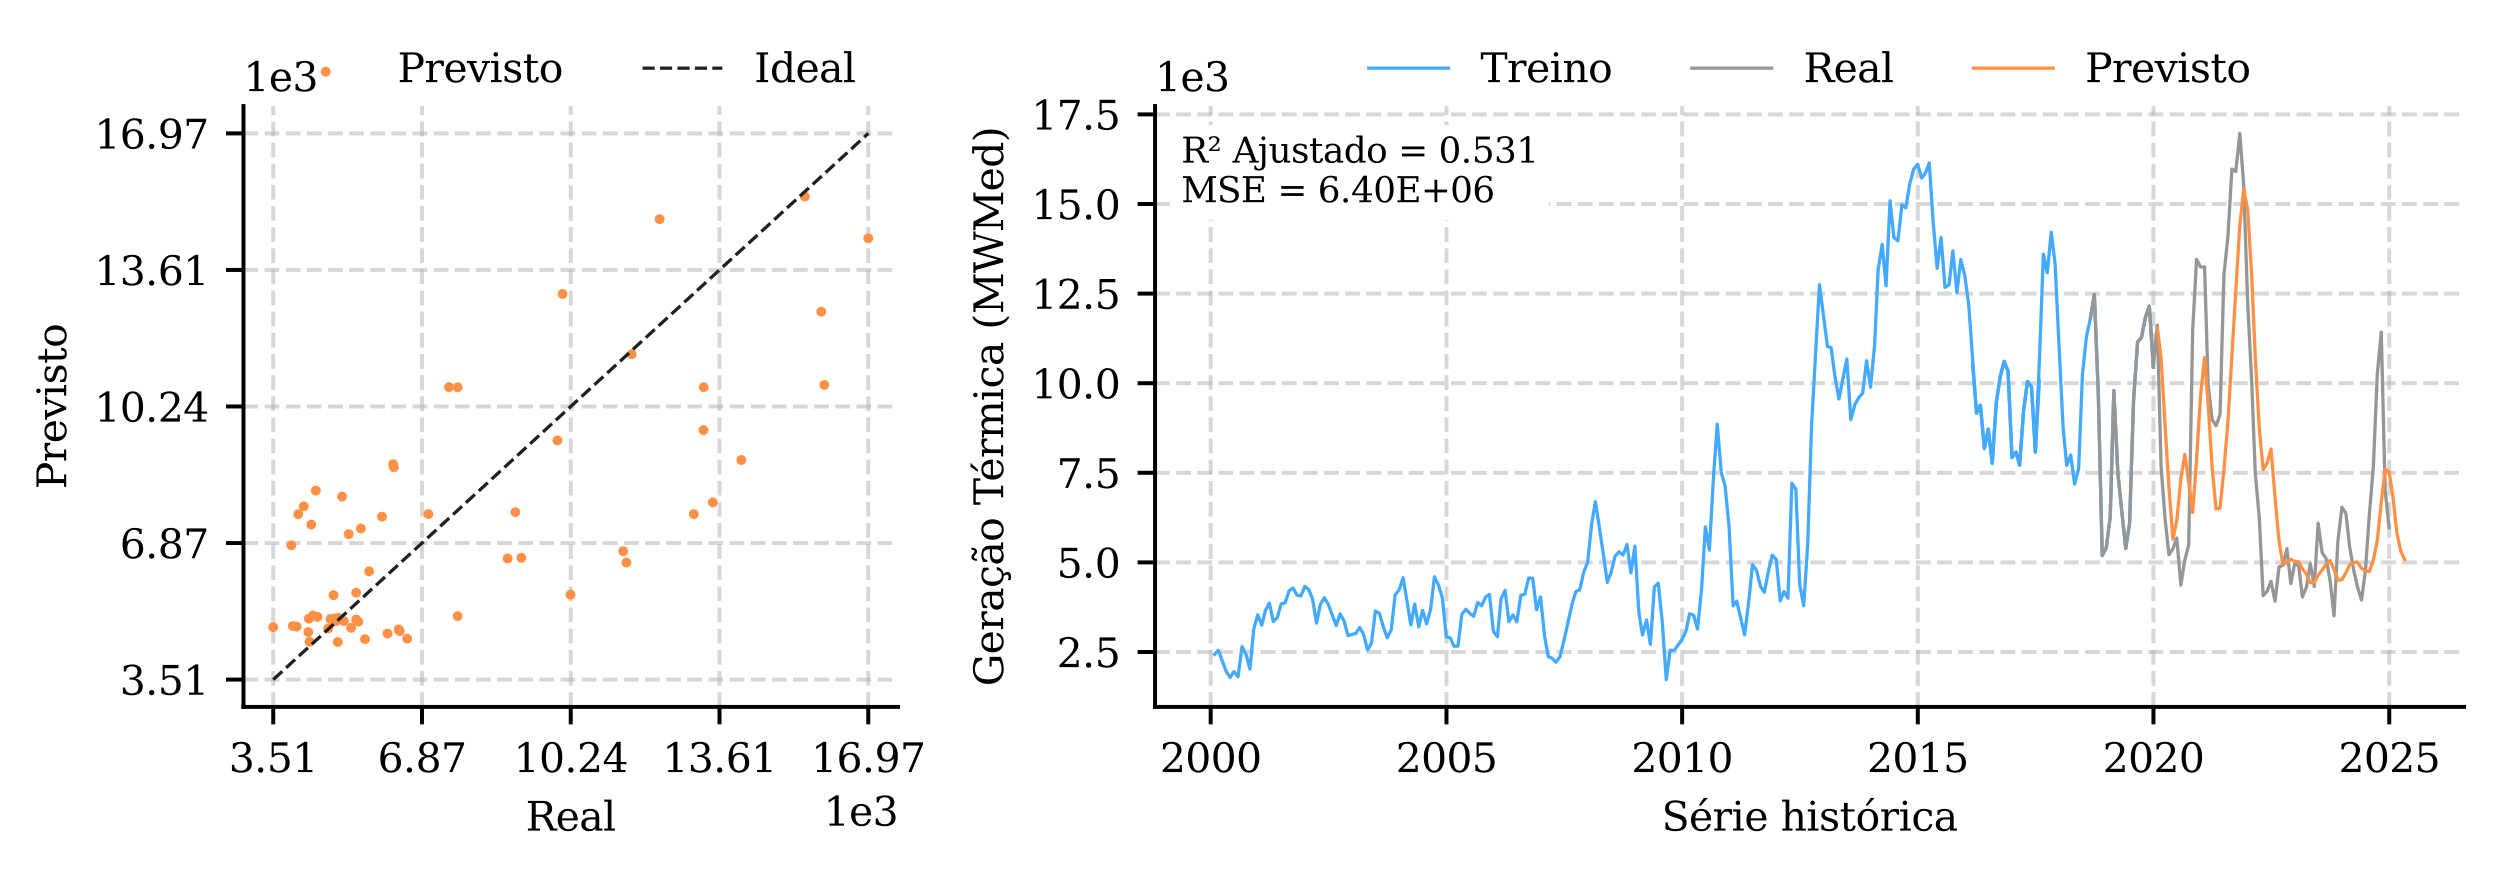 <?xml version="1.0" encoding="utf-8" standalone="no"?>
<!DOCTYPE svg PUBLIC "-//W3C//DTD SVG 1.1//EN"
  "http://www.w3.org/Graphics/SVG/1.1/DTD/svg11.dtd">
<svg xmlns:xlink="http://www.w3.org/1999/xlink" width="501.525pt" height="175.494pt" viewBox="0 0 501.525 175.494" xmlns="http://www.w3.org/2000/svg" version="1.1">
 <defs>
  <style type="text/css">*{stroke-linejoin: round; stroke-linecap: butt}</style>
 </defs>
 <g id="figure_1">
  <g id="patch_1">
   <path d="M 0 175.494 
L 501.525 175.494 
L 501.525 0 
L 0 0 
z
" style="fill: #ffffff"/>
  </g>
  <g id="axes_1">
   <g id="patch_2">
    <path d="M 48.845 141.81 
L 180.15 141.81 
L 180.15 21.279 
L 48.845 21.279 
z
" style="fill: #ffffff"/>
   </g>
   <g id="matplotlib.axis_1">
    <g id="xtick_1">
     <g id="line2d_1">
      <path d="M 54.813 141.81 
L 54.813 21.279 
" clip-path="url(#pb55f520812)" style="fill: none; stroke-dasharray: 2.96,1.28; stroke-dashoffset: 0; stroke: #b0b0b0; stroke-opacity: 0.5; stroke-width: 0.8"/>
     </g>
     <g id="line2d_2">
      <defs>
       <path id="m213aca6adf" d="M 0 0 
L 0 3.5 
" style="stroke: #000000; stroke-width: 0.8"/>
      </defs>
      <g>
       <use xlink:href="#m213aca6adf" x="54.813" y="141.81" style="stroke: #000000; stroke-width: 0.8"/>
      </g>
     </g>
     <g id="text_1">
      <!-- 3.51 -->
      <g transform="translate(45.907 154.888) scale(0.08 -0.08)">
       <defs>
        <path id="DejaVuSerif-33" d="M 622 4469 
Q 988 4606 1323 4678 
Q 1659 4750 1953 4750 
Q 2638 4750 3022 4454 
Q 3406 4159 3406 3634 
Q 3406 3213 3140 2930 
Q 2875 2647 2388 2547 
Q 2963 2466 3280 2130 
Q 3597 1794 3597 1259 
Q 3597 606 3158 257 
Q 2719 -91 1894 -91 
Q 1528 -91 1179 -12 
Q 831 66 488 225 
L 488 1131 
L 838 1131 
Q 869 681 1141 450 
Q 1413 219 1906 219 
Q 2384 219 2661 495 
Q 2938 772 2938 1253 
Q 2938 1803 2653 2086 
Q 2369 2369 1819 2369 
L 1522 2369 
L 1522 2688 
L 1678 2688 
Q 2225 2688 2498 2914 
Q 2772 3141 2772 3597 
Q 2772 4006 2547 4223 
Q 2322 4441 1900 4441 
Q 1478 4441 1245 4241 
Q 1013 4041 972 3647 
L 622 3647 
L 622 4469 
z
" transform="scale(0.016)"/>
        <path id="DejaVuSerif-2e" d="M 603 325 
Q 603 500 722 622 
Q 841 744 1019 744 
Q 1191 744 1312 622 
Q 1434 500 1434 325 
Q 1434 153 1312 31 
Q 1191 -91 1019 -91 
Q 841 -91 722 29 
Q 603 150 603 325 
z
" transform="scale(0.016)"/>
        <path id="DejaVuSerif-35" d="M 3219 4666 
L 3219 4153 
L 1081 4153 
L 1081 2816 
Q 1244 2928 1461 2984 
Q 1678 3041 1947 3041 
Q 2703 3041 3140 2622 
Q 3578 2203 3578 1478 
Q 3578 738 3136 323 
Q 2694 -91 1894 -91 
Q 1572 -91 1234 -12 
Q 897 66 544 225 
L 544 1131 
L 897 1131 
Q 925 688 1179 453 
Q 1434 219 1894 219 
Q 2388 219 2653 544 
Q 2919 869 2919 1478 
Q 2919 2084 2655 2407 
Q 2391 2731 1894 2731 
Q 1613 2731 1398 2631 
Q 1184 2531 1019 2322 
L 750 2322 
L 750 4666 
L 3219 4666 
z
" transform="scale(0.016)"/>
        <path id="DejaVuSerif-31" d="M 909 0 
L 909 331 
L 1722 331 
L 1722 4213 
L 781 3603 
L 781 4013 
L 1919 4750 
L 2350 4750 
L 2350 331 
L 3163 331 
L 3163 0 
L 909 0 
z
" transform="scale(0.016)"/>
       </defs>
       <use xlink:href="#DejaVuSerif-33"/>
       <use xlink:href="#DejaVuSerif-2e" transform="translate(63.623 0)"/>
       <use xlink:href="#DejaVuSerif-35" transform="translate(95.41 0)"/>
       <use xlink:href="#DejaVuSerif-31" transform="translate(159.033 0)"/>
      </g>
     </g>
    </g>
    <g id="xtick_2">
     <g id="line2d_3">
      <path d="M 84.655 141.81 
L 84.655 21.279 
" clip-path="url(#pb55f520812)" style="fill: none; stroke-dasharray: 2.96,1.28; stroke-dashoffset: 0; stroke: #b0b0b0; stroke-opacity: 0.5; stroke-width: 0.8"/>
     </g>
     <g id="line2d_4">
      <g>
       <use xlink:href="#m213aca6adf" x="84.655" y="141.81" style="stroke: #000000; stroke-width: 0.8"/>
      </g>
     </g>
     <g id="text_2">
      <!-- 6.87 -->
      <g transform="translate(75.749 154.888) scale(0.08 -0.08)">
       <defs>
        <path id="DejaVuSerif-36" d="M 2094 219 
Q 2534 219 2771 542 
Q 3009 866 3009 1472 
Q 3009 2078 2771 2401 
Q 2534 2725 2094 2725 
Q 1647 2725 1412 2412 
Q 1178 2100 1178 1509 
Q 1178 888 1415 553 
Q 1653 219 2094 219 
z
M 1075 2569 
Q 1288 2803 1556 2918 
Q 1825 3034 2163 3034 
Q 2859 3034 3264 2615 
Q 3669 2197 3669 1472 
Q 3669 763 3233 336 
Q 2797 -91 2069 -91 
Q 1278 -91 853 498 
Q 428 1088 428 2181 
Q 428 3406 931 4078 
Q 1434 4750 2350 4750 
Q 2597 4750 2869 4703 
Q 3141 4656 3425 4563 
L 3425 3794 
L 3072 3794 
Q 3034 4109 2831 4275 
Q 2628 4441 2284 4441 
Q 1678 4441 1381 3981 
Q 1084 3522 1075 2569 
z
" transform="scale(0.016)"/>
        <path id="DejaVuSerif-38" d="M 2981 1275 
Q 2981 1775 2732 2051 
Q 2484 2328 2034 2328 
Q 1584 2328 1336 2051 
Q 1088 1775 1088 1275 
Q 1088 772 1336 495 
Q 1584 219 2034 219 
Q 2484 219 2732 495 
Q 2981 772 2981 1275 
z
M 2853 3541 
Q 2853 3966 2637 4203 
Q 2422 4441 2034 4441 
Q 1650 4441 1433 4203 
Q 1216 3966 1216 3541 
Q 1216 3113 1433 2875 
Q 1650 2638 2034 2638 
Q 2422 2638 2637 2875 
Q 2853 3113 2853 3541 
z
M 2516 2484 
Q 3047 2413 3344 2092 
Q 3641 1772 3641 1275 
Q 3641 619 3225 264 
Q 2809 -91 2034 -91 
Q 1263 -91 845 264 
Q 428 619 428 1275 
Q 428 1772 725 2092 
Q 1022 2413 1556 2484 
Q 1084 2569 832 2842 
Q 581 3116 581 3541 
Q 581 4103 968 4426 
Q 1356 4750 2034 4750 
Q 2713 4750 3100 4426 
Q 3488 4103 3488 3541 
Q 3488 3116 3236 2842 
Q 2984 2569 2516 2484 
z
" transform="scale(0.016)"/>
        <path id="DejaVuSerif-37" d="M 3609 4347 
L 1784 0 
L 1319 0 
L 3059 4153 
L 903 4153 
L 903 3578 
L 538 3578 
L 538 4666 
L 3609 4666 
L 3609 4347 
z
" transform="scale(0.016)"/>
       </defs>
       <use xlink:href="#DejaVuSerif-36"/>
       <use xlink:href="#DejaVuSerif-2e" transform="translate(63.623 0)"/>
       <use xlink:href="#DejaVuSerif-38" transform="translate(95.41 0)"/>
       <use xlink:href="#DejaVuSerif-37" transform="translate(159.033 0)"/>
      </g>
     </g>
    </g>
    <g id="xtick_3">
     <g id="line2d_5">
      <path d="M 114.498 141.81 
L 114.498 21.279 
" clip-path="url(#pb55f520812)" style="fill: none; stroke-dasharray: 2.96,1.28; stroke-dashoffset: 0; stroke: #b0b0b0; stroke-opacity: 0.5; stroke-width: 0.8"/>
     </g>
     <g id="line2d_6">
      <g>
       <use xlink:href="#m213aca6adf" x="114.498" y="141.81" style="stroke: #000000; stroke-width: 0.8"/>
      </g>
     </g>
     <g id="text_3">
      <!-- 10.24 -->
      <g transform="translate(103.046 154.888) scale(0.08 -0.08)">
       <defs>
        <path id="DejaVuSerif-30" d="M 2034 219 
Q 2513 219 2750 744 
Q 2988 1269 2988 2328 
Q 2988 3391 2750 3916 
Q 2513 4441 2034 4441 
Q 1556 4441 1318 3916 
Q 1081 3391 1081 2328 
Q 1081 1269 1318 744 
Q 1556 219 2034 219 
z
M 2034 -91 
Q 1275 -91 848 546 
Q 422 1184 422 2328 
Q 422 3475 848 4112 
Q 1275 4750 2034 4750 
Q 2797 4750 3222 4112 
Q 3647 3475 3647 2328 
Q 3647 1184 3222 546 
Q 2797 -91 2034 -91 
z
" transform="scale(0.016)"/>
        <path id="DejaVuSerif-32" d="M 819 3553 
L 469 3553 
L 469 4384 
Q 803 4563 1142 4656 
Q 1481 4750 1806 4750 
Q 2534 4750 2956 4397 
Q 3378 4044 3378 3438 
Q 3378 2753 2422 1800 
Q 2347 1728 2309 1691 
L 1131 513 
L 3078 513 
L 3078 1088 
L 3444 1088 
L 3444 0 
L 434 0 
L 434 341 
L 1850 1753 
Q 2319 2222 2519 2614 
Q 2719 3006 2719 3438 
Q 2719 3909 2473 4175 
Q 2228 4441 1797 4441 
Q 1350 4441 1106 4219 
Q 863 3997 819 3553 
z
" transform="scale(0.016)"/>
        <path id="DejaVuSerif-34" d="M 2234 1581 
L 2234 4063 
L 641 1581 
L 2234 1581 
z
M 3609 0 
L 1484 0 
L 1484 331 
L 2234 331 
L 2234 1247 
L 197 1247 
L 197 1588 
L 2241 4750 
L 2859 4750 
L 2859 1581 
L 3750 1581 
L 3750 1247 
L 2859 1247 
L 2859 331 
L 3609 331 
L 3609 0 
z
" transform="scale(0.016)"/>
       </defs>
       <use xlink:href="#DejaVuSerif-31"/>
       <use xlink:href="#DejaVuSerif-30" transform="translate(63.623 0)"/>
       <use xlink:href="#DejaVuSerif-2e" transform="translate(127.246 0)"/>
       <use xlink:href="#DejaVuSerif-32" transform="translate(159.033 0)"/>
       <use xlink:href="#DejaVuSerif-34" transform="translate(222.656 0)"/>
      </g>
     </g>
    </g>
    <g id="xtick_4">
     <g id="line2d_7">
      <path d="M 144.34 141.81 
L 144.34 21.279 
" clip-path="url(#pb55f520812)" style="fill: none; stroke-dasharray: 2.96,1.28; stroke-dashoffset: 0; stroke: #b0b0b0; stroke-opacity: 0.5; stroke-width: 0.8"/>
     </g>
     <g id="line2d_8">
      <g>
       <use xlink:href="#m213aca6adf" x="144.34" y="141.81" style="stroke: #000000; stroke-width: 0.8"/>
      </g>
     </g>
     <g id="text_4">
      <!-- 13.61 -->
      <g transform="translate(132.888 154.888) scale(0.08 -0.08)">
       <use xlink:href="#DejaVuSerif-31"/>
       <use xlink:href="#DejaVuSerif-33" transform="translate(63.623 0)"/>
       <use xlink:href="#DejaVuSerif-2e" transform="translate(127.246 0)"/>
       <use xlink:href="#DejaVuSerif-36" transform="translate(159.033 0)"/>
       <use xlink:href="#DejaVuSerif-31" transform="translate(222.656 0)"/>
      </g>
     </g>
    </g>
    <g id="xtick_5">
     <g id="line2d_9">
      <path d="M 174.182 141.81 
L 174.182 21.279 
" clip-path="url(#pb55f520812)" style="fill: none; stroke-dasharray: 2.96,1.28; stroke-dashoffset: 0; stroke: #b0b0b0; stroke-opacity: 0.5; stroke-width: 0.8"/>
     </g>
     <g id="line2d_10">
      <g>
       <use xlink:href="#m213aca6adf" x="174.182" y="141.81" style="stroke: #000000; stroke-width: 0.8"/>
      </g>
     </g>
     <g id="text_5">
      <!-- 16.97 -->
      <g transform="translate(162.73 154.888) scale(0.08 -0.08)">
       <defs>
        <path id="DejaVuSerif-39" d="M 2994 2091 
Q 2784 1856 2512 1740 
Q 2241 1625 1900 1625 
Q 1206 1625 804 2044 
Q 403 2463 403 3188 
Q 403 3897 839 4323 
Q 1275 4750 2003 4750 
Q 2794 4750 3217 4161 
Q 3641 3572 3641 2478 
Q 3641 1253 3137 581 
Q 2634 -91 1722 -91 
Q 1475 -91 1203 -44 
Q 931 3 647 97 
L 647 872 
L 997 872 
Q 1038 556 1241 387 
Q 1444 219 1784 219 
Q 2391 219 2687 676 
Q 2984 1134 2994 2091 
z
M 1978 4441 
Q 1534 4441 1298 4117 
Q 1063 3794 1063 3188 
Q 1063 2581 1298 2256 
Q 1534 1931 1978 1931 
Q 2422 1931 2658 2245 
Q 2894 2559 2894 3150 
Q 2894 3772 2656 4106 
Q 2419 4441 1978 4441 
z
" transform="scale(0.016)"/>
       </defs>
       <use xlink:href="#DejaVuSerif-31"/>
       <use xlink:href="#DejaVuSerif-36" transform="translate(63.623 0)"/>
       <use xlink:href="#DejaVuSerif-2e" transform="translate(127.246 0)"/>
       <use xlink:href="#DejaVuSerif-39" transform="translate(159.033 0)"/>
       <use xlink:href="#DejaVuSerif-37" transform="translate(222.656 0)"/>
      </g>
     </g>
    </g>
    <g id="text_6">
     <!-- Real -->
     <g transform="translate(105.454 166.631) scale(0.08 -0.08)">
      <defs>
       <path id="DejaVuSerif-52" d="M 3066 2316 
Q 3284 2256 3442 2114 
Q 3600 1972 3725 1716 
L 4403 331 
L 4972 331 
L 4972 0 
L 3872 0 
L 3144 1484 
Q 2934 1916 2759 2042 
Q 2584 2169 2278 2169 
L 1581 2169 
L 1581 331 
L 2241 331 
L 2241 0 
L 353 0 
L 353 331 
L 947 331 
L 947 4331 
L 353 4331 
L 353 4666 
L 2719 4666 
Q 3400 4666 3770 4341 
Q 4141 4016 4141 3419 
Q 4141 2938 3870 2661 
Q 3600 2384 3066 2316 
z
M 1581 2503 
L 2503 2503 
Q 2975 2503 3200 2726 
Q 3425 2950 3425 3419 
Q 3425 3888 3200 4109 
Q 2975 4331 2503 4331 
L 1581 4331 
L 1581 2503 
z
" transform="scale(0.016)"/>
       <path id="DejaVuSerif-65" d="M 3469 1600 
L 991 1600 
L 991 1575 
Q 991 903 1244 561 
Q 1497 219 1991 219 
Q 2369 219 2611 417 
Q 2853 616 2950 1006 
L 3413 1006 
Q 3275 459 2904 184 
Q 2534 -91 1931 -91 
Q 1203 -91 761 389 
Q 319 869 319 1663 
Q 319 2450 753 2931 
Q 1188 3413 1894 3413 
Q 2647 3413 3050 2948 
Q 3453 2484 3469 1600 
z
M 2791 1931 
Q 2772 2513 2545 2808 
Q 2319 3103 1894 3103 
Q 1497 3103 1269 2806 
Q 1041 2509 991 1931 
L 2791 1931 
z
" transform="scale(0.016)"/>
       <path id="DejaVuSerif-61" d="M 2547 1044 
L 2547 1747 
L 1806 1747 
Q 1378 1747 1168 1562 
Q 959 1378 959 997 
Q 959 650 1171 447 
Q 1384 244 1747 244 
Q 2106 244 2326 466 
Q 2547 688 2547 1044 
z
M 3122 2075 
L 3122 331 
L 3634 331 
L 3634 0 
L 2547 0 
L 2547 359 
Q 2356 128 2106 18 
Q 1856 -91 1522 -91 
Q 969 -91 644 203 
Q 319 497 319 997 
Q 319 1513 691 1797 
Q 1063 2081 1741 2081 
L 2547 2081 
L 2547 2309 
Q 2547 2688 2317 2895 
Q 2088 3103 1672 3103 
Q 1328 3103 1125 2947 
Q 922 2791 872 2484 
L 575 2484 
L 575 3156 
Q 875 3284 1158 3348 
Q 1441 3413 1709 3413 
Q 2400 3413 2761 3070 
Q 3122 2728 3122 2075 
z
" transform="scale(0.016)"/>
       <path id="DejaVuSerif-6c" d="M 1313 331 
L 1856 331 
L 1856 0 
L 184 0 
L 184 331 
L 738 331 
L 738 4531 
L 184 4531 
L 184 4863 
L 1313 4863 
L 1313 331 
z
" transform="scale(0.016)"/>
      </defs>
      <use xlink:href="#DejaVuSerif-52"/>
      <use xlink:href="#DejaVuSerif-65" transform="translate(75.293 0)"/>
      <use xlink:href="#DejaVuSerif-61" transform="translate(134.473 0)"/>
      <use xlink:href="#DejaVuSerif-6c" transform="translate(194.092 0)"/>
     </g>
    </g>
    <g id="text_7">
     <!-- 1e3 -->
     <g transform="translate(165.235 165.631) scale(0.08 -0.08)">
      <use xlink:href="#DejaVuSerif-31"/>
      <use xlink:href="#DejaVuSerif-65" transform="translate(63.623 0)"/>
      <use xlink:href="#DejaVuSerif-33" transform="translate(122.803 0)"/>
     </g>
    </g>
   </g>
   <g id="matplotlib.axis_2">
    <g id="ytick_1">
     <g id="line2d_11">
      <path d="M 48.845 136.331 
L 180.15 136.331 
" clip-path="url(#pb55f520812)" style="fill: none; stroke-dasharray: 2.96,1.28; stroke-dashoffset: 0; stroke: #b0b0b0; stroke-opacity: 0.5; stroke-width: 0.8"/>
     </g>
     <g id="line2d_12">
      <defs>
       <path id="m1fd98bd273" d="M 0 0 
L -3.5 0 
" style="stroke: #000000; stroke-width: 0.8"/>
      </defs>
      <g>
       <use xlink:href="#m1fd98bd273" x="48.845" y="136.331" style="stroke: #000000; stroke-width: 0.8"/>
      </g>
     </g>
     <g id="text_8">
      <!-- 3.51 -->
      <g transform="translate(24.032 139.37) scale(0.08 -0.08)">
       <use xlink:href="#DejaVuSerif-33"/>
       <use xlink:href="#DejaVuSerif-2e" transform="translate(63.623 0)"/>
       <use xlink:href="#DejaVuSerif-35" transform="translate(95.41 0)"/>
       <use xlink:href="#DejaVuSerif-31" transform="translate(159.033 0)"/>
      </g>
     </g>
    </g>
    <g id="ytick_2">
     <g id="line2d_13">
      <path d="M 48.845 108.938 
L 180.15 108.938 
" clip-path="url(#pb55f520812)" style="fill: none; stroke-dasharray: 2.96,1.28; stroke-dashoffset: 0; stroke: #b0b0b0; stroke-opacity: 0.5; stroke-width: 0.8"/>
     </g>
     <g id="line2d_14">
      <g>
       <use xlink:href="#m1fd98bd273" x="48.845" y="108.938" style="stroke: #000000; stroke-width: 0.8"/>
      </g>
     </g>
     <g id="text_9">
      <!-- 6.87 -->
      <g transform="translate(24.032 111.977) scale(0.08 -0.08)">
       <use xlink:href="#DejaVuSerif-36"/>
       <use xlink:href="#DejaVuSerif-2e" transform="translate(63.623 0)"/>
       <use xlink:href="#DejaVuSerif-38" transform="translate(95.41 0)"/>
       <use xlink:href="#DejaVuSerif-37" transform="translate(159.033 0)"/>
      </g>
     </g>
    </g>
    <g id="ytick_3">
     <g id="line2d_15">
      <path d="M 48.845 81.544 
L 180.15 81.544 
" clip-path="url(#pb55f520812)" style="fill: none; stroke-dasharray: 2.96,1.28; stroke-dashoffset: 0; stroke: #b0b0b0; stroke-opacity: 0.5; stroke-width: 0.8"/>
     </g>
     <g id="line2d_16">
      <g>
       <use xlink:href="#m1fd98bd273" x="48.845" y="81.544" style="stroke: #000000; stroke-width: 0.8"/>
      </g>
     </g>
     <g id="text_10">
      <!-- 10.24 -->
      <g transform="translate(18.942 84.584) scale(0.08 -0.08)">
       <use xlink:href="#DejaVuSerif-31"/>
       <use xlink:href="#DejaVuSerif-30" transform="translate(63.623 0)"/>
       <use xlink:href="#DejaVuSerif-2e" transform="translate(127.246 0)"/>
       <use xlink:href="#DejaVuSerif-32" transform="translate(159.033 0)"/>
       <use xlink:href="#DejaVuSerif-34" transform="translate(222.656 0)"/>
      </g>
     </g>
    </g>
    <g id="ytick_4">
     <g id="line2d_17">
      <path d="M 48.845 54.151 
L 180.15 54.151 
" clip-path="url(#pb55f520812)" style="fill: none; stroke-dasharray: 2.96,1.28; stroke-dashoffset: 0; stroke: #b0b0b0; stroke-opacity: 0.5; stroke-width: 0.8"/>
     </g>
     <g id="line2d_18">
      <g>
       <use xlink:href="#m1fd98bd273" x="48.845" y="54.151" style="stroke: #000000; stroke-width: 0.8"/>
      </g>
     </g>
     <g id="text_11">
      <!-- 13.61 -->
      <g transform="translate(18.942 57.191) scale(0.08 -0.08)">
       <use xlink:href="#DejaVuSerif-31"/>
       <use xlink:href="#DejaVuSerif-33" transform="translate(63.623 0)"/>
       <use xlink:href="#DejaVuSerif-2e" transform="translate(127.246 0)"/>
       <use xlink:href="#DejaVuSerif-36" transform="translate(159.033 0)"/>
       <use xlink:href="#DejaVuSerif-31" transform="translate(222.656 0)"/>
      </g>
     </g>
    </g>
    <g id="ytick_5">
     <g id="line2d_19">
      <path d="M 48.845 26.758 
L 180.15 26.758 
" clip-path="url(#pb55f520812)" style="fill: none; stroke-dasharray: 2.96,1.28; stroke-dashoffset: 0; stroke: #b0b0b0; stroke-opacity: 0.5; stroke-width: 0.8"/>
     </g>
     <g id="line2d_20">
      <g>
       <use xlink:href="#m1fd98bd273" x="48.845" y="26.758" style="stroke: #000000; stroke-width: 0.8"/>
      </g>
     </g>
     <g id="text_12">
      <!-- 16.97 -->
      <g transform="translate(18.942 29.798) scale(0.08 -0.08)">
       <use xlink:href="#DejaVuSerif-31"/>
       <use xlink:href="#DejaVuSerif-36" transform="translate(63.623 0)"/>
       <use xlink:href="#DejaVuSerif-2e" transform="translate(127.246 0)"/>
       <use xlink:href="#DejaVuSerif-39" transform="translate(159.033 0)"/>
       <use xlink:href="#DejaVuSerif-37" transform="translate(222.656 0)"/>
      </g>
     </g>
    </g>
    <g id="text_13">
     <!-- Previsto -->
     <g transform="translate(13.279 98.123) rotate(-90) scale(0.08 -0.08)">
      <defs>
       <path id="DejaVuSerif-50" d="M 1581 2375 
L 2406 2375 
Q 2872 2375 3115 2626 
Q 3359 2878 3359 3353 
Q 3359 3831 3115 4081 
Q 2872 4331 2406 4331 
L 1581 4331 
L 1581 2375 
z
M 353 0 
L 353 331 
L 947 331 
L 947 4331 
L 353 4331 
L 353 4666 
L 2559 4666 
Q 3259 4666 3668 4311 
Q 4078 3956 4078 3353 
Q 4078 2753 3668 2397 
Q 3259 2041 2559 2041 
L 1581 2041 
L 1581 331 
L 2303 331 
L 2303 0 
L 353 0 
z
" transform="scale(0.016)"/>
       <path id="DejaVuSerif-72" d="M 3059 3328 
L 3059 2497 
L 2728 2497 
Q 2713 2744 2591 2866 
Q 2469 2988 2234 2988 
Q 1809 2988 1582 2694 
Q 1356 2400 1356 1850 
L 1356 331 
L 2022 331 
L 2022 0 
L 263 0 
L 263 331 
L 781 331 
L 781 2994 
L 231 2994 
L 231 3322 
L 1356 3322 
L 1356 2731 
Q 1525 3078 1790 3245 
Q 2056 3413 2438 3413 
Q 2578 3413 2733 3391 
Q 2888 3369 3059 3328 
z
" transform="scale(0.016)"/>
       <path id="DejaVuSerif-76" d="M 1581 0 
L 359 2988 
L -19 2988 
L -19 3322 
L 1509 3322 
L 1509 2988 
L 978 2988 
L 1913 703 
L 2847 2988 
L 2350 2988 
L 2350 3322 
L 3597 3322 
L 3597 2988 
L 3225 2988 
L 2003 0 
L 1581 0 
z
" transform="scale(0.016)"/>
       <path id="DejaVuSerif-69" d="M 622 4353 
Q 622 4497 726 4603 
Q 831 4709 978 4709 
Q 1122 4709 1226 4603 
Q 1331 4497 1331 4353 
Q 1331 4206 1228 4103 
Q 1125 4000 978 4000 
Q 831 4000 726 4103 
Q 622 4206 622 4353 
z
M 1356 331 
L 1900 331 
L 1900 0 
L 231 0 
L 231 331 
L 781 331 
L 781 2988 
L 231 2988 
L 231 3322 
L 1356 3322 
L 1356 331 
z
" transform="scale(0.016)"/>
       <path id="DejaVuSerif-73" d="M 359 184 
L 359 959 
L 691 959 
Q 703 588 923 403 
Q 1144 219 1575 219 
Q 1963 219 2166 364 
Q 2369 509 2369 788 
Q 2369 1006 2220 1140 
Q 2072 1275 1594 1428 
L 1178 1569 
Q 750 1706 558 1912 
Q 366 2119 366 2438 
Q 366 2894 700 3153 
Q 1034 3413 1625 3413 
Q 1888 3413 2178 3344 
Q 2469 3275 2778 3144 
L 2778 2419 
L 2447 2419 
Q 2434 2741 2221 2922 
Q 2009 3103 1644 3103 
Q 1281 3103 1095 2975 
Q 909 2847 909 2591 
Q 909 2381 1050 2254 
Q 1191 2128 1613 1997 
L 2069 1856 
Q 2541 1709 2748 1489 
Q 2956 1269 2956 922 
Q 2956 450 2595 179 
Q 2234 -91 1600 -91 
Q 1278 -91 972 -22 
Q 666 47 359 184 
z
" transform="scale(0.016)"/>
       <path id="DejaVuSerif-74" d="M 691 2988 
L 184 2988 
L 184 3322 
L 691 3322 
L 691 4353 
L 1269 4353 
L 1269 3322 
L 2350 3322 
L 2350 2988 
L 1269 2988 
L 1269 878 
Q 1269 456 1350 337 
Q 1431 219 1650 219 
Q 1875 219 1978 351 
Q 2081 484 2088 781 
L 2522 781 
Q 2497 328 2275 118 
Q 2053 -91 1600 -91 
Q 1103 -91 897 129 
Q 691 350 691 878 
L 691 2988 
z
" transform="scale(0.016)"/>
       <path id="DejaVuSerif-6f" d="M 1925 219 
Q 2388 219 2623 584 
Q 2859 950 2859 1663 
Q 2859 2375 2623 2739 
Q 2388 3103 1925 3103 
Q 1463 3103 1227 2739 
Q 991 2375 991 1663 
Q 991 950 1228 584 
Q 1466 219 1925 219 
z
M 1925 -91 
Q 1200 -91 759 389 
Q 319 869 319 1663 
Q 319 2456 758 2934 
Q 1197 3413 1925 3413 
Q 2653 3413 3092 2934 
Q 3531 2456 3531 1663 
Q 3531 869 3092 389 
Q 2653 -91 1925 -91 
z
" transform="scale(0.016)"/>
      </defs>
      <use xlink:href="#DejaVuSerif-50"/>
      <use xlink:href="#DejaVuSerif-72" transform="translate(67.285 0)"/>
      <use xlink:href="#DejaVuSerif-65" transform="translate(115.088 0)"/>
      <use xlink:href="#DejaVuSerif-76" transform="translate(174.268 0)"/>
      <use xlink:href="#DejaVuSerif-69" transform="translate(230.762 0)"/>
      <use xlink:href="#DejaVuSerif-73" transform="translate(262.744 0)"/>
      <use xlink:href="#DejaVuSerif-74" transform="translate(314.062 0)"/>
      <use xlink:href="#DejaVuSerif-6f" transform="translate(354.248 0)"/>
     </g>
    </g>
    <g id="text_14">
     <!-- 1e3 -->
     <g transform="translate(48.845 18.279) scale(0.08 -0.08)">
      <use xlink:href="#DejaVuSerif-31"/>
      <use xlink:href="#DejaVuSerif-65" transform="translate(63.623 0)"/>
      <use xlink:href="#DejaVuSerif-33" transform="translate(122.803 0)"/>
     </g>
    </g>
   </g>
   <g id="PathCollection_1">
    <defs>
     <path id="mb39d6bbbf5" d="M 0 0.5 
C 0.133 0.5 0.26 0.447 0.354 0.354 
C 0.447 0.26 0.5 0.133 0.5 0 
C 0.5 -0.133 0.447 -0.26 0.354 -0.354 
C 0.26 -0.447 0.133 -0.5 0 -0.5 
C -0.133 -0.5 -0.26 -0.447 -0.354 -0.354 
C -0.447 -0.26 -0.5 -0.133 -0.5 0 
C -0.5 0.133 -0.447 0.26 -0.354 0.354 
C -0.26 0.447 -0.133 0.5 0 0.5 
z
" style="stroke: #ff9046"/>
    </defs>
    <g clip-path="url(#pb55f520812)">
     <use xlink:href="#mb39d6bbbf5" x="126.715" y="71.065" style="fill: #ff9046; stroke: #ff9046"/>
     <use xlink:href="#mb39d6bbbf5" x="91.806" y="77.691" style="fill: #ff9046; stroke: #ff9046"/>
     <use xlink:href="#mb39d6bbbf5" x="78.845" y="93.117" style="fill: #ff9046; stroke: #ff9046"/>
     <use xlink:href="#mb39d6bbbf5" x="69.953" y="107.151" style="fill: #ff9046; stroke: #ff9046"/>
     <use xlink:href="#mb39d6bbbf5" x="71.457" y="118.916" style="fill: #ff9046; stroke: #ff9046"/>
     <use xlink:href="#mb39d6bbbf5" x="74.05" y="114.613" style="fill: #ff9046; stroke: #ff9046"/>
     <use xlink:href="#mb39d6bbbf5" x="62.443" y="105.238" style="fill: #ff9046; stroke: #ff9046"/>
     <use xlink:href="#mb39d6bbbf5" x="68.624" y="99.622" style="fill: #ff9046; stroke: #ff9046"/>
     <use xlink:href="#mb39d6bbbf5" x="72.393" y="106.016" style="fill: #ff9046; stroke: #ff9046"/>
     <use xlink:href="#mb39d6bbbf5" x="125.666" y="112.856" style="fill: #ff9046; stroke: #ff9046"/>
     <use xlink:href="#mb39d6bbbf5" x="143.004" y="100.795" style="fill: #ff9046; stroke: #ff9046"/>
     <use xlink:href="#mb39d6bbbf5" x="141.126" y="86.273" style="fill: #ff9046; stroke: #ff9046"/>
     <use xlink:href="#mb39d6bbbf5" x="141.176" y="77.668" style="fill: #ff9046; stroke: #ff9046"/>
     <use xlink:href="#mb39d6bbbf5" x="111.82" y="88.353" style="fill: #ff9046; stroke: #ff9046"/>
     <use xlink:href="#mb39d6bbbf5" x="103.373" y="102.74" style="fill: #ff9046; stroke: #ff9046"/>
     <use xlink:href="#mb39d6bbbf5" x="101.833" y="112.043" style="fill: #ff9046; stroke: #ff9046"/>
     <use xlink:href="#mb39d6bbbf5" x="104.59" y="111.895" style="fill: #ff9046; stroke: #ff9046"/>
     <use xlink:href="#mb39d6bbbf5" x="139.177" y="103.14" style="fill: #ff9046; stroke: #ff9046"/>
     <use xlink:href="#mb39d6bbbf5" x="148.724" y="92.281" style="fill: #ff9046; stroke: #ff9046"/>
     <use xlink:href="#mb39d6bbbf5" x="165.362" y="77.217" style="fill: #ff9046; stroke: #ff9046"/>
     <use xlink:href="#mb39d6bbbf5" x="164.756" y="62.534" style="fill: #ff9046; stroke: #ff9046"/>
     <use xlink:href="#mb39d6bbbf5" x="174.182" y="47.802" style="fill: #ff9046; stroke: #ff9046"/>
     <use xlink:href="#mb39d6bbbf5" x="161.46" y="39.421" style="fill: #ff9046; stroke: #ff9046"/>
     <use xlink:href="#mb39d6bbbf5" x="132.321" y="43.963" style="fill: #ff9046; stroke: #ff9046"/>
     <use xlink:href="#mb39d6bbbf5" x="112.845" y="58.974" style="fill: #ff9046; stroke: #ff9046"/>
     <use xlink:href="#mb39d6bbbf5" x="90.071" y="77.669" style="fill: #ff9046; stroke: #ff9046"/>
     <use xlink:href="#mb39d6bbbf5" x="79.005" y="93.726" style="fill: #ff9046; stroke: #ff9046"/>
     <use xlink:href="#mb39d6bbbf5" x="59.83" y="103.151" style="fill: #ff9046; stroke: #ff9046"/>
     <use xlink:href="#mb39d6bbbf5" x="60.944" y="101.579" style="fill: #ff9046; stroke: #ff9046"/>
     <use xlink:href="#mb39d6bbbf5" x="63.36" y="98.424" style="fill: #ff9046; stroke: #ff9046"/>
     <use xlink:href="#mb39d6bbbf5" x="58.444" y="109.387" style="fill: #ff9046; stroke: #ff9046"/>
     <use xlink:href="#mb39d6bbbf5" x="66.914" y="119.395" style="fill: #ff9046; stroke: #ff9046"/>
     <use xlink:href="#mb39d6bbbf5" x="67.329" y="124.612" style="fill: #ff9046; stroke: #ff9046"/>
     <use xlink:href="#mb39d6bbbf5" x="71.447" y="124.295" style="fill: #ff9046; stroke: #ff9046"/>
     <use xlink:href="#mb39d6bbbf5" x="62.796" y="123.469" style="fill: #ff9046; stroke: #ff9046"/>
     <use xlink:href="#mb39d6bbbf5" x="67.835" y="123.957" style="fill: #ff9046; stroke: #ff9046"/>
     <use xlink:href="#mb39d6bbbf5" x="67.114" y="124.065" style="fill: #ff9046; stroke: #ff9046"/>
     <use xlink:href="#mb39d6bbbf5" x="59.494" y="125.696" style="fill: #ff9046; stroke: #ff9046"/>
     <use xlink:href="#mb39d6bbbf5" x="61.843" y="126.791" style="fill: #ff9046; stroke: #ff9046"/>
     <use xlink:href="#mb39d6bbbf5" x="67.757" y="128.782" style="fill: #ff9046; stroke: #ff9046"/>
     <use xlink:href="#mb39d6bbbf5" x="62.105" y="128.743" style="fill: #ff9046; stroke: #ff9046"/>
     <use xlink:href="#mb39d6bbbf5" x="77.737" y="127.096" style="fill: #ff9046; stroke: #ff9046"/>
     <use xlink:href="#mb39d6bbbf5" x="70.427" y="125.938" style="fill: #ff9046; stroke: #ff9046"/>
     <use xlink:href="#mb39d6bbbf5" x="68.981" y="124.586" style="fill: #ff9046; stroke: #ff9046"/>
     <use xlink:href="#mb39d6bbbf5" x="63.703" y="123.755" style="fill: #ff9046; stroke: #ff9046"/>
     <use xlink:href="#mb39d6bbbf5" x="54.813" y="125.809" style="fill: #ff9046; stroke: #ff9046"/>
     <use xlink:href="#mb39d6bbbf5" x="73.216" y="128.22" style="fill: #ff9046; stroke: #ff9046"/>
     <use xlink:href="#mb39d6bbbf5" x="81.684" y="128.112" style="fill: #ff9046; stroke: #ff9046"/>
     <use xlink:href="#mb39d6bbbf5" x="80.192" y="126.602" style="fill: #ff9046; stroke: #ff9046"/>
     <use xlink:href="#mb39d6bbbf5" x="71.88" y="124.71" style="fill: #ff9046; stroke: #ff9046"/>
     <use xlink:href="#mb39d6bbbf5" x="66.28" y="124.176" style="fill: #ff9046; stroke: #ff9046"/>
     <use xlink:href="#mb39d6bbbf5" x="61.963" y="124.11" style="fill: #ff9046; stroke: #ff9046"/>
     <use xlink:href="#mb39d6bbbf5" x="58.746" y="125.583" style="fill: #ff9046; stroke: #ff9046"/>
     <use xlink:href="#mb39d6bbbf5" x="65.837" y="126.087" style="fill: #ff9046; stroke: #ff9046"/>
     <use xlink:href="#mb39d6bbbf5" x="79.967" y="126.268" style="fill: #ff9046; stroke: #ff9046"/>
     <use xlink:href="#mb39d6bbbf5" x="91.814" y="123.609" style="fill: #ff9046; stroke: #ff9046"/>
     <use xlink:href="#mb39d6bbbf5" x="114.449" y="119.29" style="fill: #ff9046; stroke: #ff9046"/>
     <use xlink:href="#mb39d6bbbf5" x="125.015" y="110.579" style="fill: #ff9046; stroke: #ff9046"/>
     <use xlink:href="#mb39d6bbbf5" x="85.952" y="103.123" style="fill: #ff9046; stroke: #ff9046"/>
     <use xlink:href="#mb39d6bbbf5" x="76.624" y="103.65" style="fill: #ff9046; stroke: #ff9046"/>
    </g>
   </g>
   <g id="line2d_21">
    <path d="M 54.813 136.331 
L 174.182 26.758 
" clip-path="url(#pb55f520812)" style="fill: none; stroke-dasharray: 2.442,1.056; stroke-dashoffset: 0; stroke: #202020; stroke-width: 0.66"/>
   </g>
   <g id="patch_3">
    <path d="M 48.845 141.81 
L 48.845 21.279 
" style="fill: none; stroke: #000000; stroke-width: 0.8; stroke-linejoin: miter; stroke-linecap: square"/>
   </g>
   <g id="patch_4">
    <path d="M 48.845 141.81 
L 180.15 141.81 
" style="fill: none; stroke: #000000; stroke-width: 0.8; stroke-linejoin: miter; stroke-linecap: square"/>
   </g>
   <g id="legend_1">
    <g id="PathCollection_2">
     <g>
      <use xlink:href="#mb39d6bbbf5" x="65.347" y="14.379" style="fill: #ff9046; stroke: #ff9046"/>
     </g>
    </g>
    <g id="text_15">
     <!-- Previsto -->
     <g transform="translate(79.747 16.479) scale(0.08 -0.08)">
      <use xlink:href="#DejaVuSerif-50"/>
      <use xlink:href="#DejaVuSerif-72" transform="translate(67.285 0)"/>
      <use xlink:href="#DejaVuSerif-65" transform="translate(115.088 0)"/>
      <use xlink:href="#DejaVuSerif-76" transform="translate(174.268 0)"/>
      <use xlink:href="#DejaVuSerif-69" transform="translate(230.762 0)"/>
      <use xlink:href="#DejaVuSerif-73" transform="translate(262.744 0)"/>
      <use xlink:href="#DejaVuSerif-74" transform="translate(314.062 0)"/>
      <use xlink:href="#DejaVuSerif-6f" transform="translate(354.248 0)"/>
     </g>
    </g>
    <g id="line2d_22">
     <path d="M 128.903 13.679 
L 136.903 13.679 
L 144.903 13.679 
" style="fill: none; stroke-dasharray: 2.442,1.056; stroke-dashoffset: 0; stroke: #202020; stroke-width: 0.66"/>
    </g>
    <g id="text_16">
     <!-- Ideal -->
     <g transform="translate(151.303 16.479) scale(0.08 -0.08)">
      <defs>
       <path id="DejaVuSerif-49" d="M 1581 331 
L 2175 331 
L 2175 0 
L 353 0 
L 353 331 
L 947 331 
L 947 4331 
L 353 4331 
L 353 4666 
L 2175 4666 
L 2175 4331 
L 1581 4331 
L 1581 331 
z
" transform="scale(0.016)"/>
       <path id="DejaVuSerif-64" d="M 3359 331 
L 3909 331 
L 3909 0 
L 2784 0 
L 2784 519 
Q 2616 206 2355 57 
Q 2094 -91 1709 -91 
Q 1097 -91 708 395 
Q 319 881 319 1663 
Q 319 2444 706 2928 
Q 1094 3413 1709 3413 
Q 2094 3413 2355 3264 
Q 2616 3116 2784 2803 
L 2784 4531 
L 2241 4531 
L 2241 4863 
L 3359 4863 
L 3359 331 
z
M 2784 1497 
L 2784 1825 
Q 2784 2422 2554 2737 
Q 2325 3053 1888 3053 
Q 1444 3053 1217 2703 
Q 991 2353 991 1663 
Q 991 975 1217 622 
Q 1444 269 1888 269 
Q 2325 269 2554 583 
Q 2784 897 2784 1497 
z
" transform="scale(0.016)"/>
      </defs>
      <use xlink:href="#DejaVuSerif-49"/>
      <use xlink:href="#DejaVuSerif-64" transform="translate(39.502 0)"/>
      <use xlink:href="#DejaVuSerif-65" transform="translate(103.516 0)"/>
      <use xlink:href="#DejaVuSerif-61" transform="translate(162.695 0)"/>
      <use xlink:href="#DejaVuSerif-6c" transform="translate(222.314 0)"/>
     </g>
    </g>
   </g>
  </g>
  <g id="axes_2">
   <g id="patch_5">
    <path d="M 231.715 141.81 
L 494.325 141.81 
L 494.325 21.279 
L 231.715 21.279 
z
" style="fill: #ffffff"/>
   </g>
   <g id="matplotlib.axis_3">
    <g id="xtick_6">
     <g id="line2d_23">
      <path d="M 242.875 141.81 
L 242.875 21.279 
" clip-path="url(#pf5adb77581)" style="fill: none; stroke-dasharray: 2.96,1.28; stroke-dashoffset: 0; stroke: #b0b0b0; stroke-opacity: 0.5; stroke-width: 0.8"/>
     </g>
     <g id="line2d_24">
      <g>
       <use xlink:href="#m213aca6adf" x="242.875" y="141.81" style="stroke: #000000; stroke-width: 0.8"/>
      </g>
     </g>
     <g id="text_17">
      <!-- 2000 -->
      <g transform="translate(232.695 154.888) scale(0.08 -0.08)">
       <use xlink:href="#DejaVuSerif-32"/>
       <use xlink:href="#DejaVuSerif-30" transform="translate(63.623 0)"/>
       <use xlink:href="#DejaVuSerif-30" transform="translate(127.246 0)"/>
       <use xlink:href="#DejaVuSerif-30" transform="translate(190.869 0)"/>
      </g>
     </g>
    </g>
    <g id="xtick_7">
     <g id="line2d_25">
      <path d="M 290.177 141.81 
L 290.177 21.279 
" clip-path="url(#pf5adb77581)" style="fill: none; stroke-dasharray: 2.96,1.28; stroke-dashoffset: 0; stroke: #b0b0b0; stroke-opacity: 0.5; stroke-width: 0.8"/>
     </g>
     <g id="line2d_26">
      <g>
       <use xlink:href="#m213aca6adf" x="290.177" y="141.81" style="stroke: #000000; stroke-width: 0.8"/>
      </g>
     </g>
     <g id="text_18">
      <!-- 2005 -->
      <g transform="translate(279.997 154.888) scale(0.08 -0.08)">
       <use xlink:href="#DejaVuSerif-32"/>
       <use xlink:href="#DejaVuSerif-30" transform="translate(63.623 0)"/>
       <use xlink:href="#DejaVuSerif-30" transform="translate(127.246 0)"/>
       <use xlink:href="#DejaVuSerif-35" transform="translate(190.869 0)"/>
      </g>
     </g>
    </g>
    <g id="xtick_8">
     <g id="line2d_27">
      <path d="M 337.453 141.81 
L 337.453 21.279 
" clip-path="url(#pf5adb77581)" style="fill: none; stroke-dasharray: 2.96,1.28; stroke-dashoffset: 0; stroke: #b0b0b0; stroke-opacity: 0.5; stroke-width: 0.8"/>
     </g>
     <g id="line2d_28">
      <g>
       <use xlink:href="#m213aca6adf" x="337.453" y="141.81" style="stroke: #000000; stroke-width: 0.8"/>
      </g>
     </g>
     <g id="text_19">
      <!-- 2010 -->
      <g transform="translate(327.273 154.888) scale(0.08 -0.08)">
       <use xlink:href="#DejaVuSerif-32"/>
       <use xlink:href="#DejaVuSerif-30" transform="translate(63.623 0)"/>
       <use xlink:href="#DejaVuSerif-31" transform="translate(127.246 0)"/>
       <use xlink:href="#DejaVuSerif-30" transform="translate(190.869 0)"/>
      </g>
     </g>
    </g>
    <g id="xtick_9">
     <g id="line2d_29">
      <path d="M 384.729 141.81 
L 384.729 21.279 
" clip-path="url(#pf5adb77581)" style="fill: none; stroke-dasharray: 2.96,1.28; stroke-dashoffset: 0; stroke: #b0b0b0; stroke-opacity: 0.5; stroke-width: 0.8"/>
     </g>
     <g id="line2d_30">
      <g>
       <use xlink:href="#m213aca6adf" x="384.729" y="141.81" style="stroke: #000000; stroke-width: 0.8"/>
      </g>
     </g>
     <g id="text_20">
      <!-- 2015 -->
      <g transform="translate(374.549 154.888) scale(0.08 -0.08)">
       <use xlink:href="#DejaVuSerif-32"/>
       <use xlink:href="#DejaVuSerif-30" transform="translate(63.623 0)"/>
       <use xlink:href="#DejaVuSerif-31" transform="translate(127.246 0)"/>
       <use xlink:href="#DejaVuSerif-35" transform="translate(190.869 0)"/>
      </g>
     </g>
    </g>
    <g id="xtick_10">
     <g id="line2d_31">
      <path d="M 432.005 141.81 
L 432.005 21.279 
" clip-path="url(#pf5adb77581)" style="fill: none; stroke-dasharray: 2.96,1.28; stroke-dashoffset: 0; stroke: #b0b0b0; stroke-opacity: 0.5; stroke-width: 0.8"/>
     </g>
     <g id="line2d_32">
      <g>
       <use xlink:href="#m213aca6adf" x="432.005" y="141.81" style="stroke: #000000; stroke-width: 0.8"/>
      </g>
     </g>
     <g id="text_21">
      <!-- 2020 -->
      <g transform="translate(421.825 154.888) scale(0.08 -0.08)">
       <use xlink:href="#DejaVuSerif-32"/>
       <use xlink:href="#DejaVuSerif-30" transform="translate(63.623 0)"/>
       <use xlink:href="#DejaVuSerif-32" transform="translate(127.246 0)"/>
       <use xlink:href="#DejaVuSerif-30" transform="translate(190.869 0)"/>
      </g>
     </g>
    </g>
    <g id="xtick_11">
     <g id="line2d_33">
      <path d="M 479.307 141.81 
L 479.307 21.279 
" clip-path="url(#pf5adb77581)" style="fill: none; stroke-dasharray: 2.96,1.28; stroke-dashoffset: 0; stroke: #b0b0b0; stroke-opacity: 0.5; stroke-width: 0.8"/>
     </g>
     <g id="line2d_34">
      <g>
       <use xlink:href="#m213aca6adf" x="479.307" y="141.81" style="stroke: #000000; stroke-width: 0.8"/>
      </g>
     </g>
     <g id="text_22">
      <!-- 2025 -->
      <g transform="translate(469.127 154.888) scale(0.08 -0.08)">
       <use xlink:href="#DejaVuSerif-32"/>
       <use xlink:href="#DejaVuSerif-30" transform="translate(63.623 0)"/>
       <use xlink:href="#DejaVuSerif-32" transform="translate(127.246 0)"/>
       <use xlink:href="#DejaVuSerif-35" transform="translate(190.869 0)"/>
      </g>
     </g>
    </g>
    <g id="text_23">
     <!-- Série histórica -->
     <g transform="translate(333.342 166.631) scale(0.08 -0.08)">
      <defs>
       <path id="DejaVuSerif-53" d="M 594 225 
L 594 1288 
L 953 1284 
Q 969 753 1261 498 
Q 1553 244 2150 244 
Q 2706 244 2998 464 
Q 3291 684 3291 1106 
Q 3291 1444 3114 1625 
Q 2938 1806 2369 1978 
L 1753 2163 
Q 1084 2366 811 2669 
Q 538 2972 538 3500 
Q 538 4094 959 4422 
Q 1381 4750 2144 4750 
Q 2469 4750 2856 4679 
Q 3244 4609 3681 4475 
L 3681 3481 
L 3328 3481 
Q 3275 3975 2998 4195 
Q 2722 4416 2156 4416 
Q 1663 4416 1405 4214 
Q 1147 4013 1147 3628 
Q 1147 3294 1340 3103 
Q 1534 2913 2163 2725 
L 2741 2553 
Q 3375 2363 3645 2067 
Q 3916 1772 3916 1275 
Q 3916 597 3481 253 
Q 3047 -91 2188 -91 
Q 1803 -91 1404 -12 
Q 1006 66 594 225 
z
" transform="scale(0.016)"/>
       <path id="DejaVuSerif-e9" d="M 3469 1600 
L 991 1600 
L 991 1575 
Q 991 903 1244 561 
Q 1497 219 1991 219 
Q 2369 219 2611 417 
Q 2853 616 2950 1006 
L 3413 1006 
Q 3275 459 2904 184 
Q 2534 -91 1931 -91 
Q 1203 -91 761 389 
Q 319 869 319 1663 
Q 319 2450 753 2931 
Q 1188 3413 1894 3413 
Q 2647 3413 3050 2948 
Q 3453 2484 3469 1600 
z
M 2791 1931 
Q 2772 2513 2545 2808 
Q 2319 3103 1894 3103 
Q 1497 3103 1269 2806 
Q 1041 2509 991 1931 
L 2791 1931 
z
M 2330 5119 
L 2952 5119 
L 1890 3944 
L 1524 3944 
L 2330 5119 
z
" transform="scale(0.016)"/>
       <path id="DejaVuSerif-20" transform="scale(0.016)"/>
       <path id="DejaVuSerif-68" d="M 263 0 
L 263 331 
L 781 331 
L 781 4531 
L 231 4531 
L 231 4863 
L 1356 4863 
L 1356 2731 
Q 1516 3069 1770 3241 
Q 2025 3413 2363 3413 
Q 2913 3413 3172 3097 
Q 3431 2781 3431 2113 
L 3431 331 
L 3944 331 
L 3944 0 
L 2356 0 
L 2356 331 
L 2853 331 
L 2853 1931 
Q 2853 2541 2704 2764 
Q 2556 2988 2175 2988 
Q 1775 2988 1565 2697 
Q 1356 2406 1356 1850 
L 1356 331 
L 1856 331 
L 1856 0 
L 263 0 
z
" transform="scale(0.016)"/>
       <path id="DejaVuSerif-f3" d="M 1925 219 
Q 2388 219 2623 584 
Q 2859 950 2859 1663 
Q 2859 2375 2623 2739 
Q 2388 3103 1925 3103 
Q 1463 3103 1227 2739 
Q 991 2375 991 1663 
Q 991 950 1228 584 
Q 1466 219 1925 219 
z
M 1925 -91 
Q 1200 -91 759 389 
Q 319 869 319 1663 
Q 319 2456 758 2934 
Q 1197 3413 1925 3413 
Q 2653 3413 3092 2934 
Q 3531 2456 3531 1663 
Q 3531 869 3092 389 
Q 2653 -91 1925 -91 
z
M 2362 5119 
L 2984 5119 
L 1922 3944 
L 1556 3944 
L 2362 5119 
z
" transform="scale(0.016)"/>
       <path id="DejaVuSerif-63" d="M 3291 997 
Q 3169 466 2822 187 
Q 2475 -91 1925 -91 
Q 1200 -91 759 389 
Q 319 869 319 1663 
Q 319 2459 759 2936 
Q 1200 3413 1925 3413 
Q 2241 3413 2553 3339 
Q 2866 3266 3181 3116 
L 3181 2266 
L 2847 2266 
Q 2781 2703 2561 2903 
Q 2341 3103 1931 3103 
Q 1466 3103 1228 2742 
Q 991 2381 991 1663 
Q 991 944 1227 581 
Q 1463 219 1931 219 
Q 2303 219 2525 412 
Q 2747 606 2828 997 
L 3291 997 
z
" transform="scale(0.016)"/>
      </defs>
      <use xlink:href="#DejaVuSerif-53"/>
      <use xlink:href="#DejaVuSerif-e9" transform="translate(68.506 0)"/>
      <use xlink:href="#DejaVuSerif-72" transform="translate(127.686 0)"/>
      <use xlink:href="#DejaVuSerif-69" transform="translate(175.488 0)"/>
      <use xlink:href="#DejaVuSerif-65" transform="translate(207.471 0)"/>
      <use xlink:href="#DejaVuSerif-20" transform="translate(266.65 0)"/>
      <use xlink:href="#DejaVuSerif-68" transform="translate(298.438 0)"/>
      <use xlink:href="#DejaVuSerif-69" transform="translate(362.842 0)"/>
      <use xlink:href="#DejaVuSerif-73" transform="translate(394.824 0)"/>
      <use xlink:href="#DejaVuSerif-74" transform="translate(446.143 0)"/>
      <use xlink:href="#DejaVuSerif-f3" transform="translate(486.328 0)"/>
      <use xlink:href="#DejaVuSerif-72" transform="translate(546.533 0)"/>
      <use xlink:href="#DejaVuSerif-69" transform="translate(594.336 0)"/>
      <use xlink:href="#DejaVuSerif-63" transform="translate(626.318 0)"/>
      <use xlink:href="#DejaVuSerif-61" transform="translate(682.324 0)"/>
     </g>
    </g>
   </g>
   <g id="matplotlib.axis_4">
    <g id="ytick_6">
     <g id="line2d_35">
      <path d="M 231.715 130.799 
L 494.325 130.799 
" clip-path="url(#pf5adb77581)" style="fill: none; stroke-dasharray: 2.96,1.28; stroke-dashoffset: 0; stroke: #b0b0b0; stroke-opacity: 0.5; stroke-width: 0.8"/>
     </g>
     <g id="line2d_36">
      <g>
       <use xlink:href="#m1fd98bd273" x="231.715" y="130.799" style="stroke: #000000; stroke-width: 0.8"/>
      </g>
     </g>
     <g id="text_24">
      <!-- 2.5 -->
      <g transform="translate(211.992 133.839) scale(0.08 -0.08)">
       <use xlink:href="#DejaVuSerif-32"/>
       <use xlink:href="#DejaVuSerif-2e" transform="translate(63.623 0)"/>
       <use xlink:href="#DejaVuSerif-35" transform="translate(95.41 0)"/>
      </g>
     </g>
    </g>
    <g id="ytick_7">
     <g id="line2d_37">
      <path d="M 231.715 112.825 
L 494.325 112.825 
" clip-path="url(#pf5adb77581)" style="fill: none; stroke-dasharray: 2.96,1.28; stroke-dashoffset: 0; stroke: #b0b0b0; stroke-opacity: 0.5; stroke-width: 0.8"/>
     </g>
     <g id="line2d_38">
      <g>
       <use xlink:href="#m1fd98bd273" x="231.715" y="112.825" style="stroke: #000000; stroke-width: 0.8"/>
      </g>
     </g>
     <g id="text_25">
      <!-- 5.0 -->
      <g transform="translate(211.992 115.864) scale(0.08 -0.08)">
       <use xlink:href="#DejaVuSerif-35"/>
       <use xlink:href="#DejaVuSerif-2e" transform="translate(63.623 0)"/>
       <use xlink:href="#DejaVuSerif-30" transform="translate(95.41 0)"/>
      </g>
     </g>
    </g>
    <g id="ytick_8">
     <g id="line2d_39">
      <path d="M 231.715 94.85 
L 494.325 94.85 
" clip-path="url(#pf5adb77581)" style="fill: none; stroke-dasharray: 2.96,1.28; stroke-dashoffset: 0; stroke: #b0b0b0; stroke-opacity: 0.5; stroke-width: 0.8"/>
     </g>
     <g id="line2d_40">
      <g>
       <use xlink:href="#m1fd98bd273" x="231.715" y="94.85" style="stroke: #000000; stroke-width: 0.8"/>
      </g>
     </g>
     <g id="text_26">
      <!-- 7.5 -->
      <g transform="translate(211.992 97.89) scale(0.08 -0.08)">
       <use xlink:href="#DejaVuSerif-37"/>
       <use xlink:href="#DejaVuSerif-2e" transform="translate(63.623 0)"/>
       <use xlink:href="#DejaVuSerif-35" transform="translate(95.41 0)"/>
      </g>
     </g>
    </g>
    <g id="ytick_9">
     <g id="line2d_41">
      <path d="M 231.715 76.876 
L 494.325 76.876 
" clip-path="url(#pf5adb77581)" style="fill: none; stroke-dasharray: 2.96,1.28; stroke-dashoffset: 0; stroke: #b0b0b0; stroke-opacity: 0.5; stroke-width: 0.8"/>
     </g>
     <g id="line2d_42">
      <g>
       <use xlink:href="#m1fd98bd273" x="231.715" y="76.876" style="stroke: #000000; stroke-width: 0.8"/>
      </g>
     </g>
     <g id="text_27">
      <!-- 10.0 -->
      <g transform="translate(206.902 79.915) scale(0.08 -0.08)">
       <use xlink:href="#DejaVuSerif-31"/>
       <use xlink:href="#DejaVuSerif-30" transform="translate(63.623 0)"/>
       <use xlink:href="#DejaVuSerif-2e" transform="translate(127.246 0)"/>
       <use xlink:href="#DejaVuSerif-30" transform="translate(159.033 0)"/>
      </g>
     </g>
    </g>
    <g id="ytick_10">
     <g id="line2d_43">
      <path d="M 231.715 58.901 
L 494.325 58.901 
" clip-path="url(#pf5adb77581)" style="fill: none; stroke-dasharray: 2.96,1.28; stroke-dashoffset: 0; stroke: #b0b0b0; stroke-opacity: 0.5; stroke-width: 0.8"/>
     </g>
     <g id="line2d_44">
      <g>
       <use xlink:href="#m1fd98bd273" x="231.715" y="58.901" style="stroke: #000000; stroke-width: 0.8"/>
      </g>
     </g>
     <g id="text_28">
      <!-- 12.5 -->
      <g transform="translate(206.902 61.941) scale(0.08 -0.08)">
       <use xlink:href="#DejaVuSerif-31"/>
       <use xlink:href="#DejaVuSerif-32" transform="translate(63.623 0)"/>
       <use xlink:href="#DejaVuSerif-2e" transform="translate(127.246 0)"/>
       <use xlink:href="#DejaVuSerif-35" transform="translate(159.033 0)"/>
      </g>
     </g>
    </g>
    <g id="ytick_11">
     <g id="line2d_45">
      <path d="M 231.715 40.927 
L 494.325 40.927 
" clip-path="url(#pf5adb77581)" style="fill: none; stroke-dasharray: 2.96,1.28; stroke-dashoffset: 0; stroke: #b0b0b0; stroke-opacity: 0.5; stroke-width: 0.8"/>
     </g>
     <g id="line2d_46">
      <g>
       <use xlink:href="#m1fd98bd273" x="231.715" y="40.927" style="stroke: #000000; stroke-width: 0.8"/>
      </g>
     </g>
     <g id="text_29">
      <!-- 15.0 -->
      <g transform="translate(206.902 43.966) scale(0.08 -0.08)">
       <use xlink:href="#DejaVuSerif-31"/>
       <use xlink:href="#DejaVuSerif-35" transform="translate(63.623 0)"/>
       <use xlink:href="#DejaVuSerif-2e" transform="translate(127.246 0)"/>
       <use xlink:href="#DejaVuSerif-30" transform="translate(159.033 0)"/>
      </g>
     </g>
    </g>
    <g id="ytick_12">
     <g id="line2d_47">
      <path d="M 231.715 22.952 
L 494.325 22.952 
" clip-path="url(#pf5adb77581)" style="fill: none; stroke-dasharray: 2.96,1.28; stroke-dashoffset: 0; stroke: #b0b0b0; stroke-opacity: 0.5; stroke-width: 0.8"/>
     </g>
     <g id="line2d_48">
      <g>
       <use xlink:href="#m1fd98bd273" x="231.715" y="22.952" style="stroke: #000000; stroke-width: 0.8"/>
      </g>
     </g>
     <g id="text_30">
      <!-- 17.5 -->
      <g transform="translate(206.902 25.992) scale(0.08 -0.08)">
       <use xlink:href="#DejaVuSerif-31"/>
       <use xlink:href="#DejaVuSerif-37" transform="translate(63.623 0)"/>
       <use xlink:href="#DejaVuSerif-2e" transform="translate(127.246 0)"/>
       <use xlink:href="#DejaVuSerif-35" transform="translate(159.033 0)"/>
      </g>
     </g>
    </g>
    <g id="text_31">
     <!-- Geração Térmica (MWMed) -->
     <g transform="translate(201.239 137.667) rotate(-90) scale(0.08 -0.08)">
      <defs>
       <path id="DejaVuSerif-47" d="M 4097 3272 
Q 3988 3856 3641 4136 
Q 3294 4416 2675 4416 
Q 1869 4416 1472 3897 
Q 1075 3378 1075 2328 
Q 1075 1300 1484 772 
Q 1894 244 2688 244 
Q 3041 244 3362 331 
Q 3684 419 3975 594 
L 3975 1797 
L 3097 1797 
L 3097 2131 
L 4609 2131 
L 4609 391 
Q 4194 150 3714 29 
Q 3234 -91 2688 -91 
Q 1631 -91 995 570 
Q 359 1231 359 2328 
Q 359 3434 996 4092 
Q 1634 4750 2713 4750 
Q 3113 4750 3539 4658 
Q 3966 4566 4447 4378 
L 4447 3272 
L 4097 3272 
z
" transform="scale(0.016)"/>
       <path id="DejaVuSerif-e7" d="M 3291 997 
Q 3169 466 2822 187 
Q 2475 -91 1925 -91 
Q 1200 -91 759 389 
Q 319 869 319 1663 
Q 319 2459 759 2936 
Q 1200 3413 1925 3413 
Q 2241 3413 2553 3339 
Q 2866 3266 3181 3116 
L 3181 2266 
L 2847 2266 
Q 2781 2703 2561 2903 
Q 2341 3103 1931 3103 
Q 1466 3103 1228 2742 
Q 991 2381 991 1663 
Q 991 944 1227 581 
Q 1463 219 1931 219 
Q 2303 219 2525 412 
Q 2747 606 2828 997 
L 3291 997 
z
M 2118 0 
Q 2318 -200 2416 -375 
Q 2515 -550 2515 -703 
Q 2515 -956 2318 -1095 
Q 2121 -1234 1771 -1234 
Q 1640 -1234 1502 -1215 
Q 1365 -1197 1221 -1159 
L 1221 -750 
Q 1350 -803 1473 -829 
Q 1596 -856 1706 -856 
Q 1884 -856 1987 -773 
Q 2090 -691 2090 -550 
Q 2090 -463 2021 -325 
Q 1953 -188 1815 0 
L 2118 0 
z
" transform="scale(0.016)"/>
       <path id="DejaVuSerif-e3" d="M 2547 1044 
L 2547 1747 
L 1806 1747 
Q 1378 1747 1168 1562 
Q 959 1378 959 997 
Q 959 650 1171 447 
Q 1384 244 1747 244 
Q 2106 244 2326 466 
Q 2547 688 2547 1044 
z
M 3122 2075 
L 3122 331 
L 3634 331 
L 3634 0 
L 2547 0 
L 2547 359 
Q 2356 128 2106 18 
Q 1856 -91 1522 -91 
Q 969 -91 644 203 
Q 319 497 319 997 
Q 319 1513 691 1797 
Q 1063 2081 1741 2081 
L 2547 2081 
L 2547 2309 
Q 2547 2688 2317 2895 
Q 2088 3103 1672 3103 
Q 1328 3103 1125 2947 
Q 922 2791 872 2484 
L 575 2484 
L 575 3156 
Q 875 3284 1158 3348 
Q 1441 3413 1709 3413 
Q 2400 3413 2761 3070 
Q 3122 2728 3122 2075 
z
M 1764 4281 
L 1585 4453 
Q 1504 4528 1452 4551 
Q 1401 4575 1342 4575 
Q 1210 4575 1135 4451 
Q 1060 4328 1045 4091 
L 745 4091 
Q 751 4513 910 4742 
Q 1070 4972 1354 4972 
Q 1473 4972 1573 4928 
Q 1673 4884 1789 4781 
L 1967 4609 
Q 2039 4538 2092 4513 
Q 2145 4488 2210 4488 
Q 2345 4488 2420 4613 
Q 2495 4738 2507 4972 
L 2807 4972 
Q 2801 4550 2641 4320 
Q 2482 4091 2198 4091 
Q 2079 4091 1979 4134 
Q 1879 4178 1764 4281 
z
" transform="scale(0.016)"/>
       <path id="DejaVuSerif-54" d="M 1222 0 
L 1222 331 
L 1819 331 
L 1819 4294 
L 447 4294 
L 447 3566 
L 63 3566 
L 63 4666 
L 4206 4666 
L 4206 3566 
L 3822 3566 
L 3822 4294 
L 2450 4294 
L 2450 331 
L 3047 331 
L 3047 0 
L 1222 0 
z
" transform="scale(0.016)"/>
       <path id="DejaVuSerif-6d" d="M 3316 2675 
Q 3481 3041 3739 3227 
Q 3997 3413 4341 3413 
Q 4863 3413 5119 3089 
Q 5375 2766 5375 2113 
L 5375 331 
L 5894 331 
L 5894 0 
L 4300 0 
L 4300 331 
L 4800 331 
L 4800 2047 
Q 4800 2556 4650 2772 
Q 4500 2988 4153 2988 
Q 3769 2988 3567 2697 
Q 3366 2406 3366 1850 
L 3366 331 
L 3866 331 
L 3866 0 
L 2291 0 
L 2291 331 
L 2791 331 
L 2791 2069 
Q 2791 2566 2641 2777 
Q 2491 2988 2144 2988 
Q 1759 2988 1557 2697 
Q 1356 2406 1356 1850 
L 1356 331 
L 1856 331 
L 1856 0 
L 263 0 
L 263 331 
L 781 331 
L 781 2994 
L 231 2994 
L 231 3322 
L 1356 3322 
L 1356 2731 
Q 1516 3063 1762 3238 
Q 2009 3413 2322 3413 
Q 2709 3413 2968 3220 
Q 3228 3028 3316 2675 
z
" transform="scale(0.016)"/>
       <path id="DejaVuSerif-28" d="M 2041 -997 
Q 1281 -656 893 83 
Q 506 822 506 1931 
Q 506 3044 893 3783 
Q 1281 4522 2041 4863 
L 2041 4556 
Q 1559 4225 1350 3623 
Q 1141 3022 1141 1931 
Q 1141 844 1350 242 
Q 1559 -359 2041 -691 
L 2041 -997 
z
" transform="scale(0.016)"/>
       <path id="DejaVuSerif-4d" d="M 353 0 
L 353 331 
L 947 331 
L 947 4331 
L 319 4331 
L 319 4666 
L 1678 4666 
L 3316 1344 
L 4953 4666 
L 6228 4666 
L 6228 4331 
L 5606 4331 
L 5606 331 
L 6203 331 
L 6203 0 
L 4378 0 
L 4378 331 
L 4972 331 
L 4972 3938 
L 3372 684 
L 2931 684 
L 1331 3938 
L 1331 331 
L 1925 331 
L 1925 0 
L 353 0 
z
" transform="scale(0.016)"/>
       <path id="DejaVuSerif-57" d="M 4878 0 
L 4366 0 
L 3297 3794 
L 2228 0 
L 1716 0 
L 494 4331 
L 31 4331 
L 31 4666 
L 1734 4666 
L 1734 4331 
L 1153 4331 
L 2125 884 
L 3188 4666 
L 3694 4666 
L 4775 844 
L 5753 4331 
L 5216 4331 
L 5216 4666 
L 6559 4666 
L 6559 4331 
L 6100 4331 
L 4878 0 
z
" transform="scale(0.016)"/>
       <path id="DejaVuSerif-29" d="M 453 -997 
L 453 -691 
Q 934 -359 1145 242 
Q 1356 844 1356 1931 
Q 1356 3022 1145 3623 
Q 934 4225 453 4556 
L 453 4863 
Q 1216 4522 1603 3783 
Q 1991 3044 1991 1931 
Q 1991 822 1603 83 
Q 1216 -656 453 -997 
z
" transform="scale(0.016)"/>
      </defs>
      <use xlink:href="#DejaVuSerif-47"/>
      <use xlink:href="#DejaVuSerif-65" transform="translate(79.883 0)"/>
      <use xlink:href="#DejaVuSerif-72" transform="translate(139.062 0)"/>
      <use xlink:href="#DejaVuSerif-61" transform="translate(186.865 0)"/>
      <use xlink:href="#DejaVuSerif-e7" transform="translate(246.484 0)"/>
      <use xlink:href="#DejaVuSerif-e3" transform="translate(302.49 0)"/>
      <use xlink:href="#DejaVuSerif-6f" transform="translate(362.109 0)"/>
      <use xlink:href="#DejaVuSerif-20" transform="translate(422.314 0)"/>
      <use xlink:href="#DejaVuSerif-54" transform="translate(454.102 0)"/>
      <use xlink:href="#DejaVuSerif-e9" transform="translate(513.051 0)"/>
      <use xlink:href="#DejaVuSerif-72" transform="translate(572.23 0)"/>
      <use xlink:href="#DejaVuSerif-6d" transform="translate(620.033 0)"/>
      <use xlink:href="#DejaVuSerif-69" transform="translate(714.857 0)"/>
      <use xlink:href="#DejaVuSerif-63" transform="translate(746.84 0)"/>
      <use xlink:href="#DejaVuSerif-61" transform="translate(802.846 0)"/>
      <use xlink:href="#DejaVuSerif-20" transform="translate(862.465 0)"/>
      <use xlink:href="#DejaVuSerif-28" transform="translate(894.252 0)"/>
      <use xlink:href="#DejaVuSerif-4d" transform="translate(933.266 0)"/>
      <use xlink:href="#DejaVuSerif-57" transform="translate(1035.658 0)"/>
      <use xlink:href="#DejaVuSerif-4d" transform="translate(1138.441 0)"/>
      <use xlink:href="#DejaVuSerif-65" transform="translate(1240.834 0)"/>
      <use xlink:href="#DejaVuSerif-64" transform="translate(1300.014 0)"/>
      <use xlink:href="#DejaVuSerif-29" transform="translate(1364.027 0)"/>
     </g>
    </g>
    <g id="text_32">
     <!-- 1e3 -->
     <g transform="translate(231.715 18.279) scale(0.08 -0.08)">
      <use xlink:href="#DejaVuSerif-31"/>
      <use xlink:href="#DejaVuSerif-65" transform="translate(63.623 0)"/>
      <use xlink:href="#DejaVuSerif-33" transform="translate(122.803 0)"/>
     </g>
    </g>
   </g>
   <g id="line2d_49">
    <path d="M 243.652 131.271 
L 244.403 130.442 
L 245.982 134.682 
L 246.784 135.916 
L 247.561 134.74 
L 248.364 135.77 
L 249.166 129.691 
L 249.943 131.206 
L 250.746 134.225 
L 251.522 126.139 
L 252.325 123.332 
L 253.128 125.403 
L 253.853 122.467 
L 254.655 120.979 
L 255.432 124.683 
L 256.235 123.894 
L 257.011 121.148 
L 257.814 120.921 
L 258.616 118.475 
L 259.393 117.966 
L 260.196 119.403 
L 260.972 119.547 
L 261.775 117.621 
L 262.578 118.334 
L 263.303 120.127 
L 264.105 124.995 
L 264.882 121.218 
L 265.685 119.896 
L 266.461 121.238 
L 268.066 125.504 
L 268.843 123.131 
L 269.646 124.616 
L 270.423 127.501 
L 272.028 127.047 
L 272.753 125.861 
L 273.555 127.256 
L 274.332 130.407 
L 275.135 128.969 
L 275.911 122.579 
L 276.714 123.031 
L 277.517 125.792 
L 278.293 127.952 
L 279.096 126.302 
L 279.873 119.386 
L 280.675 118.324 
L 281.478 115.897 
L 283.031 125.382 
L 283.808 121.181 
L 284.611 125.763 
L 285.387 122.443 
L 286.19 125.141 
L 286.992 122.232 
L 287.769 115.693 
L 288.572 117.376 
L 289.348 119.948 
L 290.151 127.741 
L 290.954 127.989 
L 291.679 129.644 
L 292.481 129.607 
L 293.258 123.259 
L 294.061 122.226 
L 294.837 123.041 
L 295.64 123.634 
L 296.442 120.867 
L 297.219 121.528 
L 298.022 119.76 
L 298.799 119.259 
L 299.601 126.712 
L 300.404 127.746 
L 301.129 120.107 
L 301.931 118.435 
L 302.708 124.729 
L 303.511 123.366 
L 304.287 124.764 
L 305.09 119.43 
L 305.893 119.2 
L 306.669 115.962 
L 307.472 116.008 
L 308.249 122.335 
L 309.051 119.76 
L 309.854 127.575 
L 310.579 131.689 
L 311.381 132.075 
L 312.158 132.85 
L 312.961 131.71 
L 313.737 128.539 
L 315.343 121.309 
L 316.119 118.685 
L 316.922 118.289 
L 317.699 114.829 
L 318.501 112.77 
L 319.304 105.093 
L 320.055 100.627 
L 321.634 111.061 
L 322.437 116.847 
L 323.213 114.804 
L 324.016 111.529 
L 324.818 110.69 
L 325.595 111.361 
L 326.398 109.237 
L 327.175 114.927 
L 327.977 109.558 
L 328.78 122.918 
L 329.505 127.392 
L 330.307 124.361 
L 331.084 129.263 
L 331.887 117.72 
L 332.663 116.99 
L 333.466 124.756 
L 334.269 136.331 
L 335.045 130.439 
L 335.848 130.477 
L 337.427 128.294 
L 338.23 126.59 
L 338.955 123.127 
L 339.757 123.398 
L 340.534 126.169 
L 341.337 118.387 
L 342.113 105.688 
L 342.916 110.339 
L 343.719 96.097 
L 344.495 85.106 
L 345.298 94.751 
L 346.075 97.522 
L 346.877 105.832 
L 347.68 121.525 
L 348.405 120.595 
L 349.984 127.345 
L 350.787 120.965 
L 351.563 113.287 
L 352.366 114.385 
L 353.169 117.645 
L 353.945 118.823 
L 354.748 114.622 
L 355.525 111.385 
L 356.327 112.233 
L 357.13 120.559 
L 357.881 118.675 
L 358.683 120.001 
L 359.46 96.913 
L 360.263 98.164 
L 361.039 117.228 
L 361.842 121.503 
L 362.645 109.172 
L 363.421 85.306 
L 365.001 57.108 
L 366.606 69.495 
L 367.331 69.735 
L 368.133 75.636 
L 368.91 80.041 
L 370.489 72.015 
L 371.292 84.188 
L 372.095 81.186 
L 372.871 79.779 
L 373.674 78.861 
L 374.451 72.363 
L 375.253 77.696 
L 376.056 69.329 
L 376.781 54.005 
L 377.583 49.047 
L 378.36 57.339 
L 379.163 40.284 
L 379.939 47.685 
L 380.742 48.31 
L 381.545 41.085 
L 382.321 41.703 
L 383.124 36.83 
L 383.901 33.907 
L 384.703 32.962 
L 385.506 35.709 
L 386.231 34.777 
L 387.033 32.69 
L 387.81 44.524 
L 388.613 53.837 
L 389.389 47.632 
L 390.192 57.647 
L 390.995 57.13 
L 391.771 50.322 
L 392.574 58.764 
L 393.351 52.07 
L 394.153 55.272 
L 394.956 61.288 
L 396.509 82.901 
L 397.286 81.295 
L 398.089 89.978 
L 398.865 86.099 
L 399.668 92.929 
L 400.471 80.815 
L 401.247 75.666 
L 402.05 72.489 
L 402.827 74.419 
L 403.629 91.802 
L 404.432 90.694 
L 405.157 93.312 
L 405.959 82.264 
L 406.736 76.539 
L 407.539 77.571 
L 408.315 90.71 
L 409.118 76.394 
L 409.118 76.394 
" clip-path="url(#pf5adb77581)" style="fill: none; stroke: #43aaff; stroke-width: 0.66; stroke-linecap: square"/>
   </g>
   <g id="line2d_50">
    <path d="M 395.707 73.041 
L 396.509 82.901 
L 397.286 81.295 
L 398.089 89.978 
L 398.865 86.099 
L 399.668 92.929 
L 400.471 80.815 
L 401.247 75.666 
L 402.05 72.489 
L 402.827 74.419 
L 403.629 91.802 
L 404.432 90.694 
L 405.157 93.312 
L 405.959 82.264 
L 406.736 76.539 
L 407.539 77.571 
L 408.315 90.71 
L 409.118 72.438 
L 409.921 50.98 
L 410.697 54.71 
L 411.5 46.607 
L 412.277 52.969 
L 413.079 69.78 
L 413.882 85.783 
L 414.607 93.377 
L 415.409 91.285 
L 416.186 97.128 
L 416.989 94.062 
L 417.765 75.039 
L 418.568 67.482 
L 419.371 63.845 
L 420.147 59.06 
L 420.95 79.406 
L 421.727 111.446 
L 422.529 109.941 
L 423.332 103.625 
L 424.057 78.346 
L 424.859 94.801 
L 425.636 102.465 
L 426.439 110.018 
L 427.215 104.959 
L 428.018 80.209 
L 428.821 68.591 
L 429.597 67.738 
L 430.4 63.631 
L 431.177 61.423 
L 431.979 73.642 
" clip-path="url(#pf5adb77581)" style="fill: none; stroke: #43aaff; stroke-width: 0.66; stroke-linecap: square"/>
   </g>
   <g id="line2d_51">
    <path d="M 419.371 63.665 
L 420.147 59.06 
L 420.95 79.406 
L 421.727 111.446 
L 422.529 109.941 
L 423.332 103.625 
L 424.057 78.346 
L 424.859 94.801 
L 425.636 102.465 
L 426.439 110.018 
L 427.215 104.959 
L 428.018 80.209 
L 428.821 68.591 
L 429.597 67.738 
L 430.4 63.631 
L 431.177 61.423 
L 431.979 73.642 
L 432.782 65.248 
L 433.533 93.555 
L 434.335 104.064 
L 435.112 111.275 
L 435.915 110.056 
L 436.691 107.952 
L 437.494 117.365 
L 438.297 112.353 
L 439.073 109.296 
L 439.876 66.098 
L 440.653 52.039 
L 441.455 53.562 
L 442.258 53.521 
L 442.983 77.326 
L 443.785 84.175 
L 444.562 85.424 
L 445.365 83.188 
L 446.141 55.143 
L 446.944 47.401 
L 447.747 33.91 
L 448.523 34.401 
L 449.326 26.758 
L 450.103 37.074 
L 450.905 60.702 
L 451.708 76.495 
L 452.433 94.962 
L 453.235 103.934 
L 454.012 119.483 
L 454.815 118.58 
L 455.591 116.621 
L 456.394 120.607 
L 457.197 113.739 
L 457.973 113.402 
L 458.776 110.063 
L 459.553 117.078 
L 460.355 112.993 
L 461.158 113.577 
L 461.883 119.756 
L 462.685 117.851 
L 463.462 113.056 
L 464.265 117.639 
L 465.042 104.963 
L 465.844 110.89 
L 466.647 112.063 
L 467.423 116.343 
L 468.226 123.551 
L 469.003 108.629 
L 469.805 101.763 
L 470.608 102.972 
L 471.359 109.713 
L 472.161 114.253 
L 472.938 117.754 
L 473.741 120.363 
L 474.517 114.612 
L 475.32 103.154 
L 476.123 93.548 
L 476.899 75.194 
L 477.702 66.626 
L 478.479 98.301 
L 479.281 105.865 
" clip-path="url(#pf5adb77581)" style="fill: none; stroke: #969696; stroke-width: 0.66; stroke-linecap: square"/>
   </g>
   <g id="line2d_52">
    <path d="M 432.782 65.897 
L 433.533 71.75 
L 434.335 85.378 
L 435.112 97.774 
L 435.915 108.168 
L 436.691 104.366 
L 437.494 96.085 
L 438.297 91.124 
L 439.073 96.772 
L 439.876 102.814 
L 440.653 92.16 
L 441.455 79.332 
L 442.258 71.73 
L 442.983 81.169 
L 443.785 93.878 
L 444.562 102.096 
L 445.365 101.965 
L 446.141 94.231 
L 446.944 84.639 
L 447.747 71.332 
L 448.523 58.361 
L 449.326 45.348 
L 450.103 37.944 
L 450.905 41.956 
L 451.708 55.216 
L 452.433 71.731 
L 453.235 85.915 
L 454.012 94.241 
L 454.815 92.853 
L 455.591 90.065 
L 456.394 99.75 
L 457.197 108.59 
L 457.973 113.199 
L 458.776 112.919 
L 459.553 112.19 
L 460.355 112.62 
L 461.158 112.716 
L 461.883 114.157 
L 462.685 115.124 
L 463.462 116.883 
L 464.265 116.848 
L 465.042 115.393 
L 465.844 114.371 
L 466.647 113.176 
L 467.423 112.442 
L 468.226 114.256 
L 469.003 116.386 
L 469.805 116.291 
L 470.608 114.957 
L 471.359 113.285 
L 472.161 112.814 
L 472.938 112.755 
L 473.741 114.057 
L 474.517 114.502 
L 475.32 114.661 
L 476.123 112.313 
L 476.899 108.498 
L 477.702 100.803 
L 478.479 94.216 
L 479.281 94.682 
L 480.084 99.943 
L 480.809 106.729 
L 481.611 110.557 
L 482.388 112.249 
" clip-path="url(#pf5adb77581)" style="fill: none; stroke: #ff9046; stroke-width: 0.66; stroke-linecap: square"/>
   </g>
   <g id="patch_6">
    <path d="M 231.715 141.81 
L 231.715 21.279 
" style="fill: none; stroke: #000000; stroke-width: 0.8; stroke-linejoin: miter; stroke-linecap: square"/>
   </g>
   <g id="patch_7">
    <path d="M 231.715 141.81 
L 494.325 141.81 
" style="fill: none; stroke: #000000; stroke-width: 0.8; stroke-linejoin: miter; stroke-linecap: square"/>
   </g>
   <g id="text_33">
    <g id="patch_8">
     <path d="M 234.867 44.119 
L 310.732 44.119 
L 310.732 25.106 
L 234.867 25.106 
z
" style="fill: #ffffff"/>
    </g>
    <!-- R² Ajustado = 0.531 -->
    <g transform="translate(236.967 32.625) scale(0.07 -0.07)">
     <defs>
      <path id="DejaVuSerif-b2" d="M 531 4050 
L 313 4050 
L 313 4544 
Q 519 4644 737 4697 
Q 956 4750 1172 4750 
Q 1603 4750 1870 4544 
Q 2138 4338 2138 4013 
Q 2138 3631 1531 3088 
L 1472 3034 
L 728 2363 
L 1931 2363 
L 1931 2700 
L 2163 2700 
L 2163 2088 
L 281 2088 
L 281 2322 
L 1172 3116 
Q 1441 3356 1556 3547 
Q 1672 3738 1672 3944 
Q 1672 4209 1520 4364 
Q 1369 4519 1106 4519 
Q 863 4519 716 4400 
Q 569 4281 531 4050 
z
" transform="scale(0.016)"/>
      <path id="DejaVuSerif-41" d="M 1281 1691 
L 2994 1691 
L 2138 3909 
L 1281 1691 
z
M -38 0 
L -38 331 
L 372 331 
L 2034 4666 
L 2559 4666 
L 4225 331 
L 4684 331 
L 4684 0 
L 2988 0 
L 2988 331 
L 3506 331 
L 3116 1356 
L 1153 1356 
L 763 331 
L 1275 331 
L 1275 0 
L -38 0 
z
" transform="scale(0.016)"/>
      <path id="DejaVuSerif-6a" d="M 641 4353 
Q 641 4497 745 4603 
Q 850 4709 997 4709 
Q 1141 4709 1245 4603 
Q 1350 4497 1350 4353 
Q 1350 4206 1248 4103 
Q 1147 4000 997 4000 
Q 850 4000 745 4103 
Q 641 4206 641 4353 
z
M 781 2988 
L 238 2988 
L 238 3322 
L 1356 3322 
L 1356 -325 
Q 1356 -838 1051 -1130 
Q 747 -1422 213 -1422 
Q -13 -1422 -217 -1370 
Q -422 -1319 -616 -1216 
L -616 -531 
L -319 -531 
Q -297 -831 -164 -972 
Q -31 -1113 225 -1113 
Q 509 -1113 645 -920 
Q 781 -728 781 -325 
L 781 2988 
z
" transform="scale(0.016)"/>
      <path id="DejaVuSerif-75" d="M 2266 3322 
L 3341 3322 
L 3341 331 
L 3884 331 
L 3884 0 
L 2766 0 
L 2766 588 
Q 2606 256 2353 82 
Q 2100 -91 1766 -91 
Q 1213 -91 952 223 
Q 691 538 691 1209 
L 691 2988 
L 172 2988 
L 172 3322 
L 1269 3322 
L 1269 1388 
Q 1269 781 1417 556 
Q 1566 331 1947 331 
Q 2347 331 2556 625 
Q 2766 919 2766 1478 
L 2766 2988 
L 2266 2988 
L 2266 3322 
z
" transform="scale(0.016)"/>
      <path id="DejaVuSerif-3d" d="M 678 2894 
L 4684 2894 
L 4684 2394 
L 678 2394 
L 678 2894 
z
M 678 1619 
L 4684 1619 
L 4684 1119 
L 678 1119 
L 678 1619 
z
" transform="scale(0.016)"/>
     </defs>
     <use xlink:href="#DejaVuSerif-52"/>
     <use xlink:href="#DejaVuSerif-b2" transform="translate(75.293 0)"/>
     <use xlink:href="#DejaVuSerif-20" transform="translate(115.381 0)"/>
     <use xlink:href="#DejaVuSerif-41" transform="translate(147.168 0)"/>
     <use xlink:href="#DejaVuSerif-6a" transform="translate(219.385 0)"/>
     <use xlink:href="#DejaVuSerif-75" transform="translate(250.391 0)"/>
     <use xlink:href="#DejaVuSerif-73" transform="translate(314.795 0)"/>
     <use xlink:href="#DejaVuSerif-74" transform="translate(366.113 0)"/>
     <use xlink:href="#DejaVuSerif-61" transform="translate(406.299 0)"/>
     <use xlink:href="#DejaVuSerif-64" transform="translate(465.918 0)"/>
     <use xlink:href="#DejaVuSerif-6f" transform="translate(529.932 0)"/>
     <use xlink:href="#DejaVuSerif-20" transform="translate(590.137 0)"/>
     <use xlink:href="#DejaVuSerif-3d" transform="translate(621.924 0)"/>
     <use xlink:href="#DejaVuSerif-20" transform="translate(705.713 0)"/>
     <use xlink:href="#DejaVuSerif-30" transform="translate(737.5 0)"/>
     <use xlink:href="#DejaVuSerif-2e" transform="translate(801.123 0)"/>
     <use xlink:href="#DejaVuSerif-35" transform="translate(832.91 0)"/>
     <use xlink:href="#DejaVuSerif-33" transform="translate(896.533 0)"/>
     <use xlink:href="#DejaVuSerif-31" transform="translate(960.156 0)"/>
    </g>
    <!-- MSE = 6.40E+06 -->
    <g transform="translate(236.967 40.563) scale(0.07 -0.07)">
     <defs>
      <path id="DejaVuSerif-45" d="M 353 0 
L 353 331 
L 947 331 
L 947 4331 
L 353 4331 
L 353 4666 
L 4109 4666 
L 4109 3628 
L 3725 3628 
L 3725 4281 
L 1581 4281 
L 1581 2719 
L 3109 2719 
L 3109 3303 
L 3494 3303 
L 3494 1753 
L 3109 1753 
L 3109 2338 
L 1581 2338 
L 1581 384 
L 3775 384 
L 3775 1038 
L 4159 1038 
L 4159 0 
L 353 0 
z
" transform="scale(0.016)"/>
      <path id="DejaVuSerif-2b" d="M 2931 4013 
L 2931 2259 
L 4684 2259 
L 4684 1753 
L 2931 1753 
L 2931 0 
L 2431 0 
L 2431 1753 
L 678 1753 
L 678 2259 
L 2431 2259 
L 2431 4013 
L 2931 4013 
z
" transform="scale(0.016)"/>
     </defs>
     <use xlink:href="#DejaVuSerif-4d"/>
     <use xlink:href="#DejaVuSerif-53" transform="translate(102.393 0)"/>
     <use xlink:href="#DejaVuSerif-45" transform="translate(170.898 0)"/>
     <use xlink:href="#DejaVuSerif-20" transform="translate(243.896 0)"/>
     <use xlink:href="#DejaVuSerif-3d" transform="translate(275.684 0)"/>
     <use xlink:href="#DejaVuSerif-20" transform="translate(359.473 0)"/>
     <use xlink:href="#DejaVuSerif-36" transform="translate(391.26 0)"/>
     <use xlink:href="#DejaVuSerif-2e" transform="translate(454.883 0)"/>
     <use xlink:href="#DejaVuSerif-34" transform="translate(486.67 0)"/>
     <use xlink:href="#DejaVuSerif-30" transform="translate(550.293 0)"/>
     <use xlink:href="#DejaVuSerif-45" transform="translate(613.916 0)"/>
     <use xlink:href="#DejaVuSerif-2b" transform="translate(686.914 0)"/>
     <use xlink:href="#DejaVuSerif-30" transform="translate(770.703 0)"/>
     <use xlink:href="#DejaVuSerif-36" transform="translate(834.326 0)"/>
    </g>
   </g>
   <g id="legend_2">
    <g id="line2d_53">
     <path d="M 274.587 13.679 
L 282.587 13.679 
L 290.587 13.679 
" style="fill: none; stroke: #43aaff; stroke-width: 0.66; stroke-linecap: square"/>
    </g>
    <g id="text_34">
     <!-- Treino -->
     <g transform="translate(296.987 16.479) scale(0.08 -0.08)">
      <defs>
       <path id="DejaVuSerif-6e" d="M 263 0 
L 263 331 
L 781 331 
L 781 2988 
L 231 2988 
L 231 3322 
L 1356 3322 
L 1356 2731 
Q 1516 3069 1770 3241 
Q 2025 3413 2363 3413 
Q 2913 3413 3172 3097 
Q 3431 2781 3431 2113 
L 3431 331 
L 3944 331 
L 3944 0 
L 2356 0 
L 2356 331 
L 2853 331 
L 2853 1931 
Q 2853 2541 2703 2767 
Q 2553 2994 2175 2994 
Q 1775 2994 1565 2701 
Q 1356 2409 1356 1850 
L 1356 331 
L 1856 331 
L 1856 0 
L 263 0 
z
" transform="scale(0.016)"/>
      </defs>
      <use xlink:href="#DejaVuSerif-54"/>
      <use xlink:href="#DejaVuSerif-72" transform="translate(66.699 0)"/>
      <use xlink:href="#DejaVuSerif-65" transform="translate(114.502 0)"/>
      <use xlink:href="#DejaVuSerif-69" transform="translate(173.682 0)"/>
      <use xlink:href="#DejaVuSerif-6e" transform="translate(205.664 0)"/>
      <use xlink:href="#DejaVuSerif-6f" transform="translate(270.068 0)"/>
     </g>
    </g>
    <g id="line2d_54">
     <path d="M 339.409 13.679 
L 347.409 13.679 
L 355.409 13.679 
" style="fill: none; stroke: #969696; stroke-width: 0.66; stroke-linecap: square"/>
    </g>
    <g id="text_35">
     <!-- Real -->
     <g transform="translate(361.809 16.479) scale(0.08 -0.08)">
      <use xlink:href="#DejaVuSerif-52"/>
      <use xlink:href="#DejaVuSerif-65" transform="translate(75.293 0)"/>
      <use xlink:href="#DejaVuSerif-61" transform="translate(134.473 0)"/>
      <use xlink:href="#DejaVuSerif-6c" transform="translate(194.092 0)"/>
     </g>
    </g>
    <g id="line2d_55">
     <path d="M 395.897 13.679 
L 403.897 13.679 
L 411.897 13.679 
" style="fill: none; stroke: #ff9046; stroke-width: 0.66; stroke-linecap: square"/>
    </g>
    <g id="text_36">
     <!-- Previsto -->
     <g transform="translate(418.297 16.479) scale(0.08 -0.08)">
      <use xlink:href="#DejaVuSerif-50"/>
      <use xlink:href="#DejaVuSerif-72" transform="translate(67.285 0)"/>
      <use xlink:href="#DejaVuSerif-65" transform="translate(115.088 0)"/>
      <use xlink:href="#DejaVuSerif-76" transform="translate(174.268 0)"/>
      <use xlink:href="#DejaVuSerif-69" transform="translate(230.762 0)"/>
      <use xlink:href="#DejaVuSerif-73" transform="translate(262.744 0)"/>
      <use xlink:href="#DejaVuSerif-74" transform="translate(314.062 0)"/>
      <use xlink:href="#DejaVuSerif-6f" transform="translate(354.248 0)"/>
     </g>
    </g>
   </g>
  </g>
 </g>
 <defs>
  <clipPath id="pb55f520812">
   <rect x="48.845" y="21.279" width="131.305" height="120.53"/>
  </clipPath>
  <clipPath id="pf5adb77581">
   <rect x="231.715" y="21.279" width="262.61" height="120.53"/>
  </clipPath>
 </defs>
</svg>
